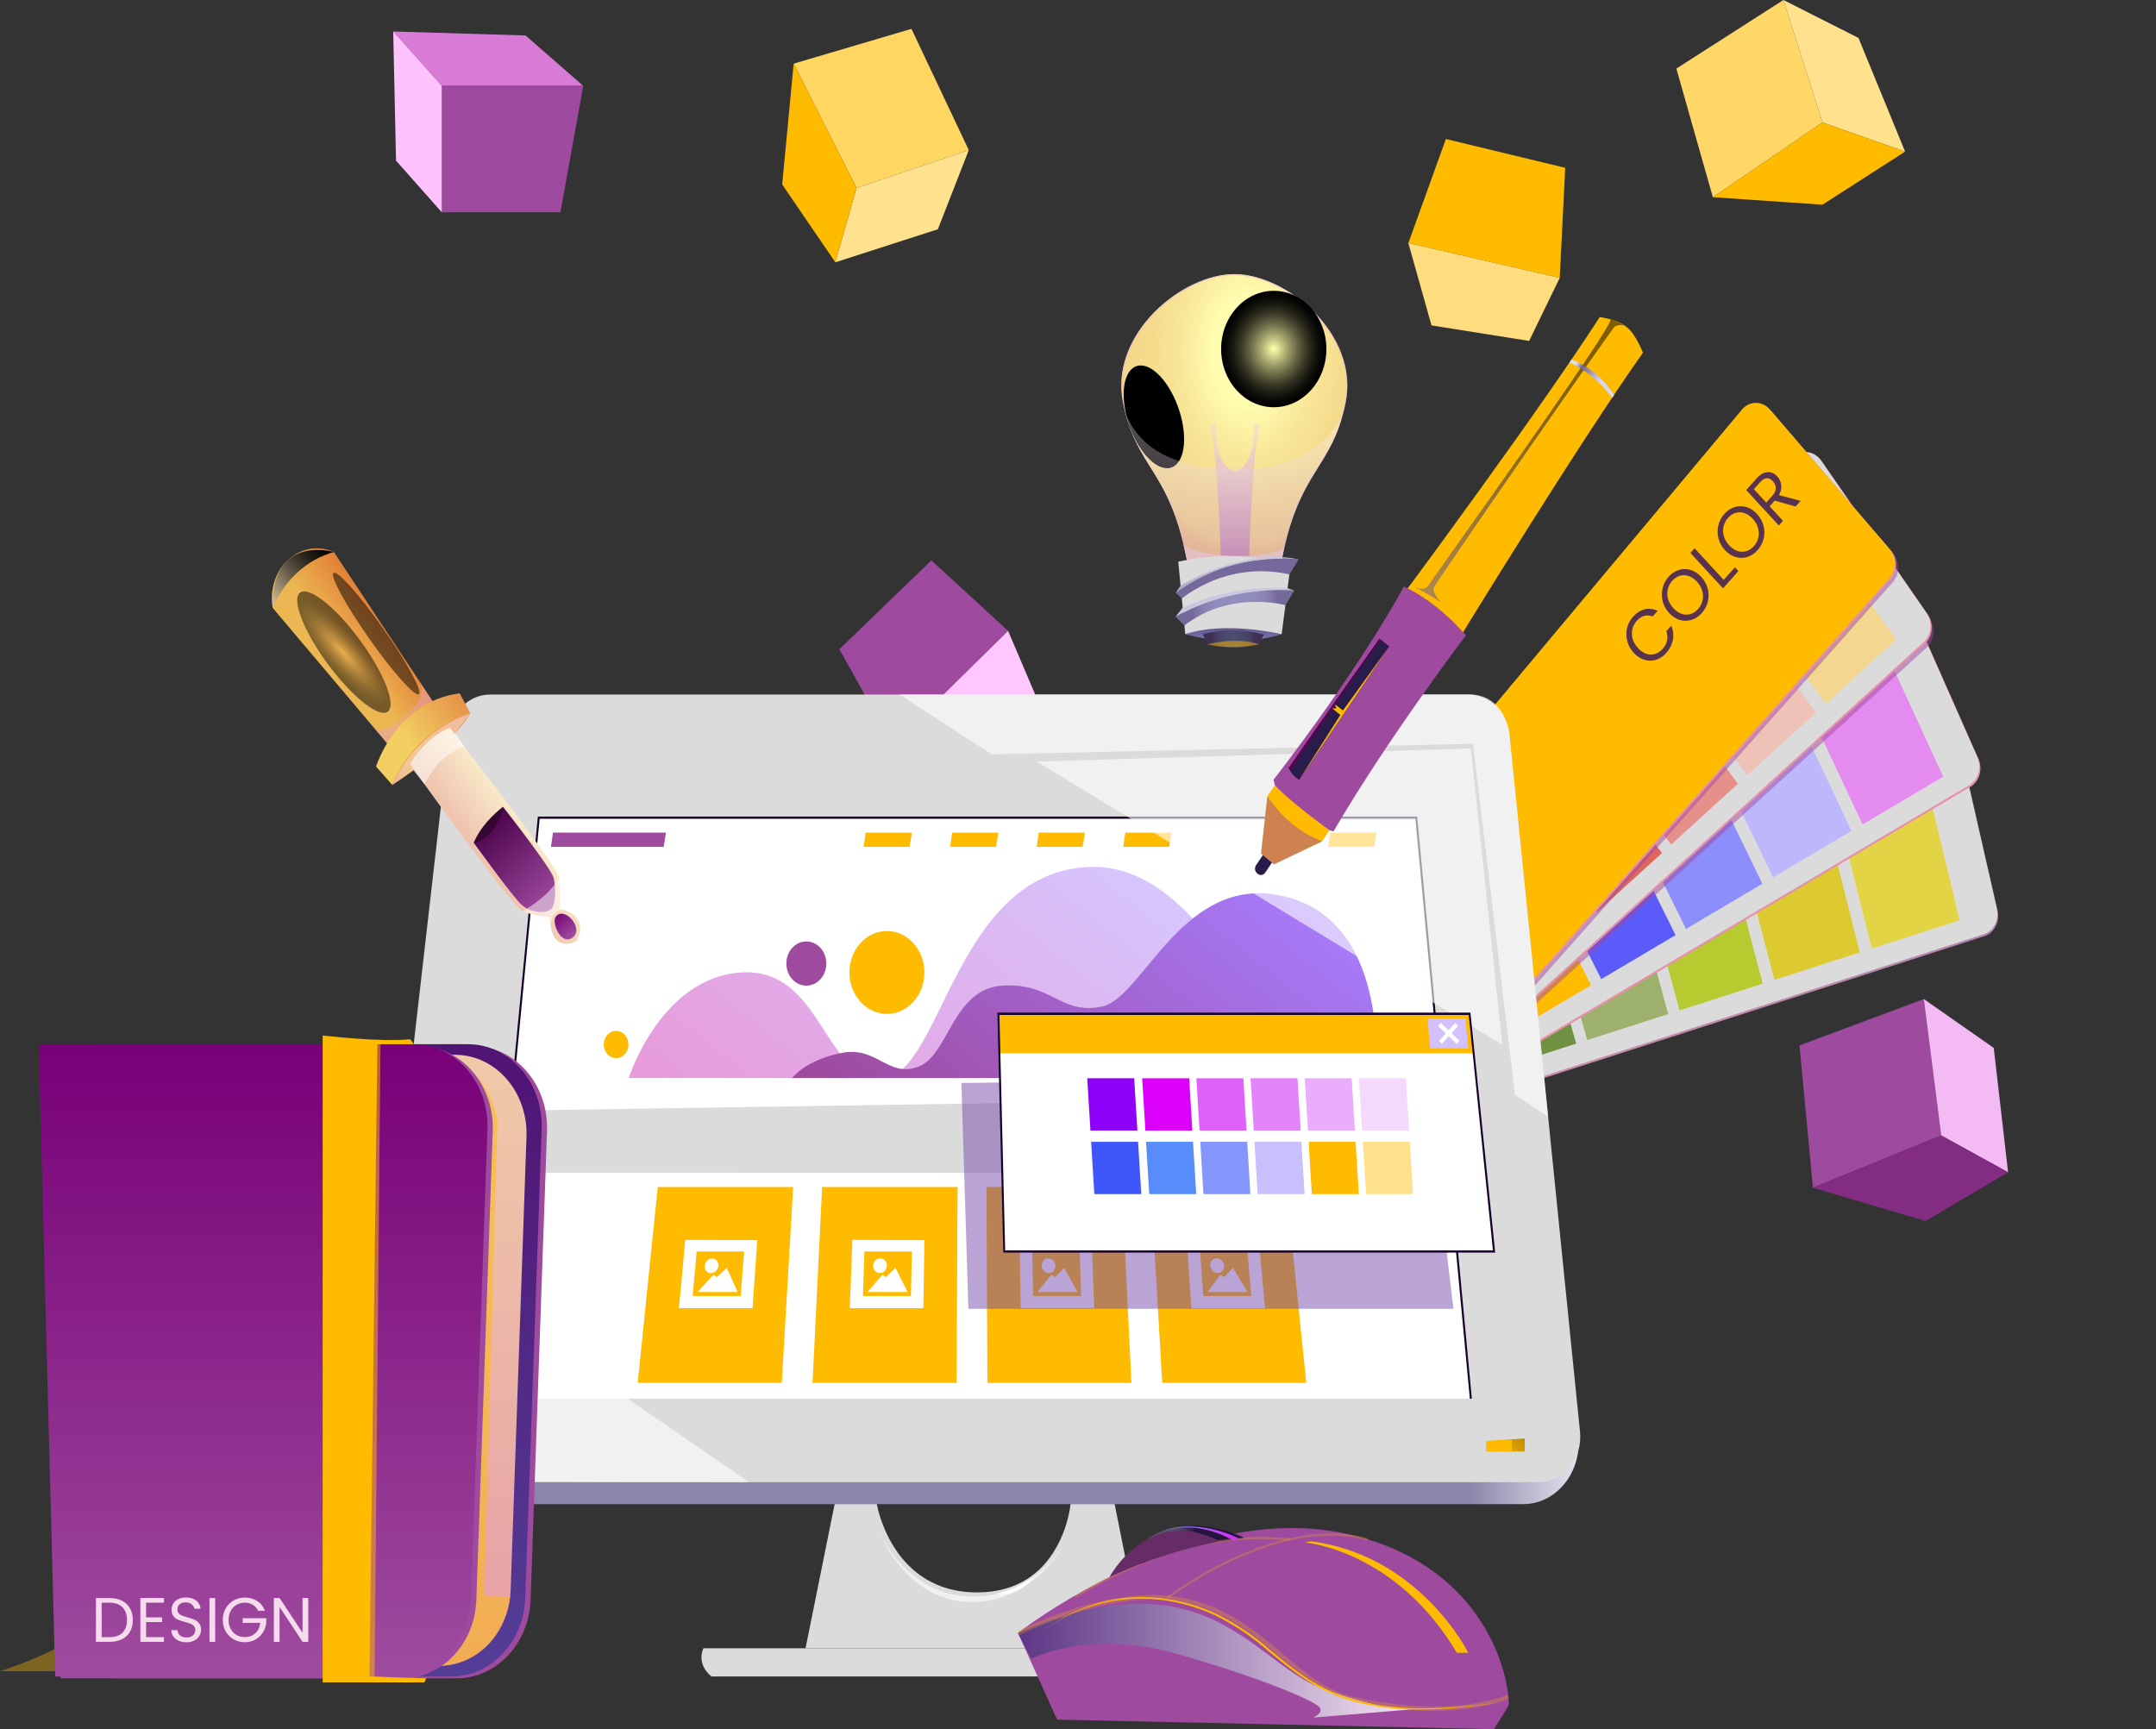 <svg width="480" height="385" viewBox="0 0 480 385" fill="none" xmlns="http://www.w3.org/2000/svg">
<rect x="0" y="0" width="480" height="385" fill="#333333" stroke="none"/>
<path d="M299.564 89.618C299.326 90.787 299.062 91.868 298.771 92.872C295.353 104.838 288.656 105.959 285.114 125.886H264.462C260.858 105.53 253.942 104.799 250.593 92.093C250.391 91.313 250.197 90.485 250.021 89.608C246.955 74.426 263.114 61.027 274.788 61.027C286.462 61.027 302.621 74.436 299.564 89.618Z" fill="url(#paint0_radial_8_1345)"/>
<g style="mix-blend-mode:multiply" opacity="0.8">
<path style="mix-blend-mode:multiply" opacity="0.8" d="M274.788 61.3C281.837 61.3 290.26 66.172 295.273 73.052C297.916 76.696 300.771 82.533 299.344 89.617C297.978 96.39 295.696 100.044 293.282 103.913C290.366 108.59 287.062 113.891 284.938 125.701H264.673C262.55 113.891 259.246 108.59 256.321 103.913C253.906 100.015 251.624 96.39 250.259 89.617C248.84 82.572 251.695 76.735 254.338 73.052C259.351 66.133 267.766 61.3 274.814 61.3H274.788ZM274.788 61.056C263.114 61.056 246.955 74.455 250.021 89.637C253.087 104.819 260.594 104.312 264.462 125.906H285.158C288.991 104.312 296.542 104.809 299.608 89.637C302.674 74.465 286.515 61.056 274.832 61.056H274.788Z" fill="url(#paint1_radial_8_1345)"/>
</g>
<path style="mix-blend-mode:multiply" opacity="0.8" fill-rule="evenodd" clip-rule="evenodd" d="M279.211 94.149C279.211 94.149 279.943 103.347 274.938 105.053C269.934 103.347 270.674 94.149 270.674 94.149L269.563 94.889C271.326 104.448 271.775 124.006 271.775 124.006H278.11C278.11 124.006 278.559 104.448 280.322 94.889L279.211 94.149Z" fill="url(#paint2_linear_8_1345)"/>
<path style="mix-blend-mode:multiply" opacity="0.8" fill-rule="evenodd" clip-rule="evenodd" d="M263.457 121.043C264.338 123.821 281.511 125.078 285.916 121.93L285.396 124.396L264.25 124.679L263.457 121.043Z" fill="url(#paint3_linear_8_1345)"/>
<path style="mix-blend-mode:screen" d="M283.581 90.67C290.053 90.67 295.3 84.867 295.3 77.71C295.3 70.552 290.053 64.75 283.581 64.75C277.11 64.75 271.863 70.552 271.863 77.71C271.863 84.867 277.11 90.67 283.581 90.67Z" fill="url(#paint4_radial_8_1345)"/>
<path style="mix-blend-mode:screen" d="M261.027 103.993C263.96 102.668 264.486 96.586 262.203 90.408C259.921 84.231 255.693 80.298 252.761 81.623C249.828 82.949 249.302 89.031 251.584 95.208C253.867 101.386 258.095 105.319 261.027 103.993Z" fill="url(#paint5_radial_8_1345)"/>
<path style="mix-blend-mode:multiply" opacity="0.3" d="M298.771 92.882C295.353 104.848 288.656 105.969 285.115 125.896H264.462C260.858 105.54 253.942 104.809 250.594 92.102C254.523 101.35 263.704 104.906 278.674 104.293C293.643 103.679 298.771 92.882 298.771 92.882Z" fill="url(#paint6_linear_8_1345)"/>
<path fill-rule="evenodd" clip-rule="evenodd" d="M262.321 125.058L263.88 141.204C263.88 141.204 271.132 139.139 285.344 141.204L287.317 125.896C287.317 125.896 276.947 121.871 262.321 125.058Z" fill="#DBDBDB"/>
<path fill-rule="evenodd" clip-rule="evenodd" d="M263.88 141.205C263.88 141.205 274.664 144.528 285.343 141.205C285.343 141.205 272.823 138.183 263.88 141.205Z" fill="url(#paint7_linear_8_1345)"/>
<path fill-rule="evenodd" clip-rule="evenodd" d="M267.766 141.205L268.806 143.495C272.601 144.364 276.517 144.364 280.312 143.495L281.352 141.283C276.894 140.053 272.235 140.027 267.766 141.205Z" fill="url(#paint8_radial_8_1345)"/>
<g style="mix-blend-mode:multiply" opacity="0.5">
<path fill-rule="evenodd" clip-rule="evenodd" d="M268.805 143.456C268.805 143.456 275.316 141.701 280.312 143.456C276.514 144.292 272.603 144.292 268.805 143.456Z" fill="#FEBB00"/>
</g>
<path fill-rule="evenodd" clip-rule="evenodd" d="M263.695 139.256L261.739 137.307C261.739 137.307 273.625 129.969 288.172 131.46L286.198 134.754C286.198 134.754 274.013 131.294 263.695 139.256Z" fill="url(#paint9_radial_8_1345)"/>
<path fill-rule="evenodd" clip-rule="evenodd" d="M263.131 133.224L261.757 131.996C261.757 131.996 271.722 123.109 289.132 124.551L287.07 127.894C282.961 126.955 278.723 126.943 274.609 127.859C270.496 128.775 266.592 130.6 263.131 133.224Z" fill="url(#paint10_radial_8_1345)"/>
<path fill-rule="evenodd" clip-rule="evenodd" d="M261.739 131.996L262.84 130.398C262.84 130.398 276.532 121.803 289.114 124.551C279.488 123.497 269.826 126.125 261.739 131.996Z" fill="url(#paint11_linear_8_1345)"/>
<path fill-rule="evenodd" clip-rule="evenodd" d="M261.739 137.307L263.307 135.29C270.707 131.963 278.681 130.489 286.656 130.973L288.145 131.499C288.145 131.499 274.585 129.989 261.739 137.307Z" fill="url(#paint12_linear_8_1345)"/>
<g style="mix-blend-mode:soft-light" opacity="0.6">
<g style="mix-blend-mode:soft-light" opacity="0.6">
<path fill-rule="evenodd" clip-rule="evenodd" d="M24.609 330.753C24.609 330.753 47.411 356.614 0 372.079H11.965C11.965 372.079 46.9 368.62 53.279 331.308L24.609 330.753Z" fill="#FEBB00"/>
</g>
<g style="mix-blend-mode:soft-light" opacity="0.6">
<path fill-rule="evenodd" clip-rule="evenodd" d="M36.185 372.079C36.185 372.079 69.887 361.721 75.006 331.308H78.988C78.988 331.308 70.741 361.516 38.855 372.079H36.185Z" fill="#FEBB00"/>
</g>
</g>
<path fill-rule="evenodd" clip-rule="evenodd" d="M207.36 124.766L224.436 140.464L198.726 165.78L186.875 144.557L207.36 124.766Z" fill="#9E4A9E"/>
<path fill-rule="evenodd" clip-rule="evenodd" d="M198.726 165.78L215.114 172.114L230.568 154.856L224.436 140.464L198.726 165.78Z" fill="#FFC7FF"/>
<path fill-rule="evenodd" clip-rule="evenodd" d="M429.838 158.014L291.511 206.541C290.97 206.734 290.47 207.045 290.04 207.455C289.61 207.866 289.258 208.367 289.006 208.931C288.754 209.494 288.606 210.107 288.572 210.734C288.538 211.361 288.617 211.99 288.806 212.582L300.462 249.367C300.828 250.497 301.57 251.428 302.536 251.972C303.503 252.515 304.62 252.63 305.661 252.291L441.803 208.441C442.859 208.1 443.754 207.319 444.301 206.264C444.848 205.208 445.005 203.959 444.737 202.779L435.275 161.258C435.124 160.641 434.861 160.064 434.502 159.563C434.143 159.062 433.696 158.647 433.187 158.343C432.679 158.04 432.119 157.854 431.544 157.797C430.968 157.74 430.388 157.814 429.838 158.014ZM296.612 215.671C296.123 215.826 295.604 215.817 295.12 215.646C294.635 215.475 294.208 215.149 293.891 214.709C293.574 214.269 293.382 213.735 293.34 213.175C293.297 212.614 293.405 212.052 293.651 211.56C293.897 211.068 294.27 210.667 294.721 210.409C295.173 210.15 295.684 210.046 296.189 210.108C296.694 210.171 297.172 210.397 297.561 210.76C297.949 211.122 298.233 211.604 298.374 212.144C298.47 212.503 298.5 212.88 298.463 213.253C298.426 213.625 298.322 213.986 298.158 214.314C297.994 214.642 297.773 214.931 297.508 215.164C297.243 215.397 296.938 215.569 296.612 215.671Z" fill="url(#paint13_linear_8_1345)"/>
<path fill-rule="evenodd" clip-rule="evenodd" d="M429.653 157.585L291.325 206.112C290.784 206.304 290.283 206.614 289.852 207.025C289.422 207.435 289.07 207.936 288.817 208.5C288.565 209.063 288.418 209.677 288.384 210.305C288.35 210.932 288.431 211.561 288.621 212.153L300.295 248.948C300.66 250.078 301.402 251.009 302.368 251.553C303.335 252.096 304.453 252.211 305.493 251.872L441.636 208.022C442.692 207.681 443.587 206.9 444.134 205.845C444.681 204.789 444.837 203.54 444.57 202.36L435.116 160.917C434.974 160.289 434.717 159.699 434.36 159.186C434.003 158.673 433.554 158.246 433.042 157.933C432.529 157.62 431.963 157.428 431.38 157.368C430.797 157.308 430.209 157.382 429.653 157.585ZM296.418 215.262C295.929 215.417 295.41 215.408 294.925 215.237C294.441 215.066 294.014 214.739 293.697 214.299C293.38 213.86 293.188 213.326 293.145 212.765C293.103 212.205 293.211 211.643 293.457 211.151C293.703 210.658 294.075 210.258 294.527 209.999C294.979 209.741 295.49 209.637 295.995 209.699C296.5 209.761 296.978 209.988 297.366 210.35C297.755 210.713 298.039 211.194 298.18 211.734C298.276 212.094 298.306 212.471 298.269 212.843C298.232 213.216 298.128 213.577 297.964 213.905C297.8 214.233 297.579 214.522 297.314 214.755C297.049 214.987 296.744 215.16 296.418 215.262Z" fill="#DBDBDB"/>
<path fill-rule="evenodd" clip-rule="evenodd" d="M330.957 238.785L313.873 244.281L302.877 207.632L320.111 201.61L330.957 238.785Z" fill="#698620"/>
<path fill-rule="evenodd" clip-rule="evenodd" d="M350.913 232.363L333.37 238.005L322.542 200.762L340.243 194.584L350.913 232.363Z" fill="#709142"/>
<path fill-rule="evenodd" clip-rule="evenodd" d="M371.398 225.776L353.38 231.574L342.736 193.717L360.922 187.373L371.398 225.776Z" fill="#9DB06C"/>
<path fill-rule="evenodd" clip-rule="evenodd" d="M392.438 219.004L373.926 224.958L363.476 186.477L382.173 179.948L392.438 219.004Z" fill="#B7CA30"/>
<path fill-rule="evenodd" clip-rule="evenodd" d="M414.059 212.046L395.045 218.166L384.807 179.032L404.023 172.318L414.059 212.046Z" fill="#DCCA30"/>
<path fill-rule="evenodd" clip-rule="evenodd" d="M436.297 204.894L416.737 211.189L406.728 171.383L426.499 164.474L436.297 204.894Z" fill="#E3D445"/>
<path fill-rule="evenodd" clip-rule="evenodd" d="M417.538 128.537L291.264 207.671C290.77 207.983 290.338 208.401 289.994 208.901C289.649 209.401 289.399 209.972 289.257 210.581C289.116 211.19 289.087 211.824 289.171 212.445C289.255 213.067 289.452 213.664 289.748 214.2L308.066 247.526C308.632 248.553 309.533 249.303 310.583 249.62C311.633 249.937 312.753 249.798 313.713 249.231L438.71 175.173C439.671 174.587 440.39 173.613 440.718 172.456C441.046 171.298 440.958 170.045 440.472 168.957L423.485 130.544C423.229 129.965 422.868 129.45 422.424 129.032C421.98 128.614 421.463 128.301 420.906 128.113C420.348 127.924 419.762 127.865 419.182 127.938C418.603 128.011 418.043 128.215 417.538 128.537ZM297.951 215.437C297.503 215.699 296.995 215.808 296.491 215.752C295.987 215.695 295.51 215.476 295.118 215.12C294.726 214.765 294.439 214.29 294.29 213.754C294.142 213.219 294.14 212.646 294.284 212.11C294.429 211.573 294.713 211.095 295.102 210.736C295.491 210.377 295.967 210.153 296.471 210.092C296.974 210.032 297.483 210.136 297.932 210.394C298.382 210.651 298.753 211.05 298.999 211.54C299.166 211.871 299.27 212.235 299.308 212.612C299.345 212.988 299.314 213.369 299.216 213.732C299.118 214.095 298.956 214.433 298.739 214.726C298.522 215.019 298.254 215.261 297.951 215.437Z" fill="url(#paint14_linear_8_1345)"/>
<path fill-rule="evenodd" clip-rule="evenodd" d="M417.318 128.157L291.026 207.291C290.534 207.605 290.104 208.024 289.761 208.524C289.418 209.024 289.168 209.595 289.027 210.203C288.886 210.811 288.856 211.444 288.939 212.065C289.022 212.686 289.216 213.283 289.511 213.82L307.819 247.146C308.384 248.173 309.283 248.922 310.332 249.239C311.38 249.556 312.499 249.417 313.458 248.851L438.455 174.793C439.419 174.21 440.141 173.237 440.469 172.078C440.798 170.919 440.708 169.664 440.217 168.576L423.195 130.115C422.934 129.551 422.573 129.05 422.133 128.644C421.693 128.238 421.183 127.934 420.634 127.751C420.085 127.569 419.508 127.51 418.939 127.58C418.369 127.649 417.818 127.846 417.318 128.157ZM297.713 215.057C297.265 215.317 296.757 215.425 296.253 215.367C295.75 215.309 295.273 215.088 294.882 214.732C294.491 214.375 294.205 213.899 294.058 213.364C293.911 212.828 293.91 212.256 294.055 211.719C294.201 211.183 294.486 210.706 294.876 210.348C295.265 209.99 295.741 209.768 296.245 209.708C296.748 209.648 297.256 209.754 297.706 210.012C298.155 210.27 298.525 210.67 298.771 211.16C298.937 211.491 299.041 211.856 299.077 212.233C299.114 212.61 299.082 212.991 298.984 213.355C298.885 213.718 298.722 214.055 298.504 214.348C298.286 214.64 298.017 214.881 297.713 215.057Z" fill="#DBDBDB"/>
<path fill-rule="evenodd" clip-rule="evenodd" d="M335.908 230.19L320.225 239.477L302.612 206.131L318.339 196.299L335.908 230.19Z" fill="#355D84"/>
<path fill-rule="evenodd" clip-rule="evenodd" d="M354.225 219.345L338.128 228.875L320.568 194.916L336.727 184.82L354.225 219.345Z" fill="#FEBB00"/>
<path fill-rule="evenodd" clip-rule="evenodd" d="M373.037 208.207L356.499 218L339.001 183.398L355.6 173.03L373.037 208.207Z" fill="#5B5BFA"/>
<path fill-rule="evenodd" clip-rule="evenodd" d="M392.358 196.767L375.362 206.823L357.943 171.568L375.001 160.908L392.358 196.767Z" fill="#8C8FFB"/>
<path fill-rule="evenodd" clip-rule="evenodd" d="M412.209 185.015L394.746 195.354L377.406 159.407L394.957 148.444L412.209 185.015Z" fill="#BDB8FC"/>
<path fill-rule="evenodd" clip-rule="evenodd" d="M432.623 172.923L414.675 183.554L397.424 146.895L415.477 135.621L432.623 172.923Z" fill="#E48BEF"/>
<g style="mix-blend-mode:multiply" opacity="0.5">
<path fill-rule="evenodd" clip-rule="evenodd" d="M399.908 103.006L290.145 208.041C289.718 208.456 289.371 208.961 289.123 209.526C288.875 210.091 288.732 210.705 288.701 211.332C288.671 211.959 288.754 212.587 288.946 213.178C289.138 213.769 289.435 214.312 289.819 214.775L313.687 243.521C314.425 244.407 315.442 244.946 316.529 245.028C317.615 245.109 318.689 244.727 319.528 243.959L428.94 144.186C429.789 143.411 430.333 142.301 430.458 141.091C430.583 139.88 430.279 138.664 429.609 137.696L406.085 103.688C405.73 103.179 405.285 102.755 404.777 102.443C404.269 102.131 403.708 101.937 403.13 101.873C402.551 101.809 401.967 101.877 401.413 102.071C400.859 102.266 400.347 102.585 399.908 103.006ZM298.083 214.21C297.69 214.567 297.21 214.788 296.704 214.844C296.198 214.899 295.688 214.788 295.239 214.523C294.79 214.258 294.422 213.852 294.181 213.356C293.941 212.86 293.839 212.297 293.888 211.737C293.937 211.176 294.136 210.645 294.458 210.21C294.781 209.774 295.212 209.454 295.699 209.29C296.186 209.126 296.706 209.126 297.193 209.288C297.68 209.451 298.112 209.77 298.436 210.205C298.869 210.787 299.075 211.537 299.009 212.288C298.943 213.039 298.61 213.73 298.083 214.21Z" fill="#9E4A9E"/>
</g>
<path fill-rule="evenodd" clip-rule="evenodd" d="M399.494 102.129L289.74 207.164C289.313 207.579 288.965 208.084 288.718 208.649C288.47 209.214 288.326 209.828 288.296 210.455C288.266 211.082 288.349 211.71 288.541 212.301C288.733 212.892 289.029 213.435 289.413 213.898L313.282 242.595C314.019 243.478 315.035 244.016 316.119 244.097C317.204 244.179 318.275 243.798 319.114 243.034L428.525 143.309C429.377 142.535 429.922 141.425 430.047 140.214C430.172 139.003 429.867 137.786 429.195 136.819L405.671 102.811C405.317 102.301 404.872 101.876 404.364 101.563C403.855 101.25 403.295 101.055 402.716 100.991C402.137 100.928 401.553 100.996 400.998 101.191C400.444 101.387 399.932 101.706 399.494 102.129ZM297.678 213.313C297.286 213.672 296.806 213.894 296.3 213.951C295.794 214.008 295.284 213.898 294.834 213.635C294.384 213.371 294.015 212.966 293.774 212.471C293.532 211.976 293.429 211.412 293.477 210.852C293.525 210.291 293.722 209.759 294.044 209.323C294.365 208.887 294.796 208.566 295.283 208.401C295.769 208.235 296.289 208.233 296.777 208.395C297.264 208.556 297.697 208.874 298.022 209.308C298.454 209.891 298.66 210.639 298.596 211.389C298.531 212.139 298.202 212.831 297.678 213.313Z" fill="url(#paint15_linear_8_1345)"/>
<path fill-rule="evenodd" clip-rule="evenodd" d="M399.195 101.808L289.44 206.833C289.014 207.248 288.666 207.752 288.418 208.317C288.171 208.883 288.027 209.497 287.997 210.124C287.966 210.751 288.05 211.379 288.242 211.97C288.434 212.561 288.73 213.104 289.114 213.566L312.983 242.264C313.718 243.15 314.733 243.691 315.818 243.775C316.903 243.858 317.976 243.478 318.815 242.712L428.226 142.988C429.077 142.213 429.623 141.104 429.749 139.894C429.876 138.684 429.573 137.466 428.905 136.498L405.371 102.49C405.018 101.978 404.574 101.552 404.066 101.238C403.558 100.924 402.996 100.729 402.417 100.665C401.838 100.601 401.253 100.67 400.699 100.866C400.145 101.063 399.633 101.383 399.195 101.808ZM297.379 213.001C296.987 213.36 296.507 213.582 296.001 213.639C295.495 213.697 294.984 213.587 294.535 213.323C294.085 213.06 293.716 212.654 293.475 212.159C293.233 211.664 293.13 211.1 293.178 210.54C293.226 209.98 293.423 209.448 293.745 209.011C294.066 208.575 294.497 208.254 294.984 208.089C295.47 207.923 295.99 207.922 296.478 208.083C296.965 208.245 297.398 208.562 297.723 208.996C298.157 209.578 298.365 210.326 298.3 211.077C298.236 211.829 297.904 212.52 297.379 213.001Z" fill="#DBDBDB"/>
<path fill-rule="evenodd" clip-rule="evenodd" d="M337.512 219.54L323.784 232.052L300.585 203.189L314.269 190.131L337.512 219.54Z" fill="#74005A"/>
<path fill-rule="evenodd" clip-rule="evenodd" d="M353.556 204.923L339.459 217.766L316.207 188.28L330.251 174.871L353.556 204.923Z" fill="#B8005A"/>
<path fill-rule="evenodd" clip-rule="evenodd" d="M370.014 189.917L355.538 203.111L332.233 172.991L346.665 159.212L370.014 189.917Z" fill="#DF665C"/>
<path fill-rule="evenodd" clip-rule="evenodd" d="M386.922 174.501L372.049 188.056L348.701 157.273L363.538 143.114L386.922 174.501Z" fill="#E5908B"/>
<path fill-rule="evenodd" clip-rule="evenodd" d="M404.306 158.657L389.019 172.591L365.635 141.117L380.887 126.559L404.306 158.657Z" fill="#EFC2B8"/>
<path fill-rule="evenodd" clip-rule="evenodd" d="M422.174 142.374L406.455 156.698L383.036 124.502L398.728 109.525L422.174 142.374Z" fill="#F3D68F"/>
<g style="mix-blend-mode:multiply" opacity="0.5">
<path fill-rule="evenodd" clip-rule="evenodd" d="M388.604 92.063L290.004 209.883C289.619 210.345 289.322 210.887 289.129 211.478C288.936 212.069 288.852 212.696 288.882 213.323C288.912 213.951 289.054 214.565 289.301 215.131C289.548 215.696 289.895 216.201 290.321 216.616L316.269 241.806C317.086 242.598 318.147 243.014 319.233 242.969C320.319 242.923 321.349 242.42 322.11 241.562L421.406 129.628C422.176 128.757 422.61 127.591 422.618 126.373C422.627 125.156 422.208 123.983 421.451 123.099L394.816 92.024C394.415 91.557 393.932 91.185 393.397 90.933C392.861 90.68 392.285 90.551 391.702 90.555C391.12 90.558 390.545 90.694 390.012 90.954C389.479 91.213 389 91.591 388.604 92.063ZM298.48 215.087C298.121 215.482 297.664 215.752 297.167 215.861C296.67 215.97 296.155 215.913 295.686 215.698C295.218 215.484 294.818 215.12 294.537 214.654C294.255 214.188 294.105 213.64 294.105 213.079C294.105 212.519 294.255 211.971 294.537 211.504C294.818 211.038 295.218 210.675 295.686 210.46C296.155 210.245 296.67 210.189 297.167 210.298C297.664 210.406 298.121 210.676 298.48 211.072C298.72 211.335 298.91 211.647 299.04 211.992C299.17 212.336 299.236 212.706 299.236 213.079C299.236 213.452 299.17 213.822 299.04 214.167C298.91 214.511 298.72 214.824 298.48 215.087Z" fill="#9E4A9E"/>
</g>
<path fill-rule="evenodd" clip-rule="evenodd" d="M388.102 91.508L289.493 209.337C289.108 209.799 288.81 210.342 288.618 210.933C288.425 211.525 288.341 212.153 288.372 212.78C288.402 213.408 288.546 214.022 288.795 214.587C289.043 215.153 289.392 215.657 289.819 216.071L315.758 241.25C316.577 242.042 317.638 242.459 318.725 242.415C319.812 242.372 320.843 241.872 321.608 241.016L420.896 129.082C421.667 128.211 422.103 127.044 422.113 125.825C422.123 124.606 421.706 123.43 420.949 122.544L394.305 91.508C393.908 91.038 393.428 90.664 392.894 90.408C392.361 90.152 391.785 90.02 391.204 90.02C390.622 90.02 390.047 90.152 389.513 90.408C388.98 90.664 388.5 91.038 388.102 91.508ZM297.978 214.541C297.618 214.939 297.16 215.21 296.661 215.319C296.162 215.429 295.644 215.373 295.174 215.157C294.704 214.942 294.302 214.577 294.02 214.109C293.737 213.642 293.586 213.091 293.586 212.529C293.586 211.966 293.737 211.416 294.02 210.948C294.302 210.48 294.704 210.115 295.174 209.9C295.644 209.685 296.162 209.628 296.661 209.738C297.16 209.848 297.618 210.119 297.978 210.516C298.217 210.781 298.406 211.094 298.536 211.44C298.665 211.785 298.732 212.155 298.732 212.529C298.732 212.902 298.665 213.272 298.536 213.618C298.406 213.963 298.217 214.277 297.978 214.541Z" fill="url(#paint16_linear_8_1345)"/>
<path fill-rule="evenodd" clip-rule="evenodd" d="M387.811 91.196L289.202 209.026C288.817 209.488 288.519 210.03 288.327 210.621C288.134 211.213 288.05 211.841 288.081 212.468C288.111 213.096 288.255 213.71 288.504 214.276C288.752 214.841 289.101 215.345 289.528 215.759L315.467 240.939C316.286 241.731 317.348 242.148 318.436 242.102C319.523 242.057 320.554 241.554 321.317 240.695L420.605 128.761C421.375 127.891 421.811 126.726 421.821 125.508C421.831 124.291 421.414 123.117 420.658 122.232L394.014 91.157C393.614 90.691 393.131 90.321 392.597 90.069C392.062 89.817 391.486 89.689 390.905 89.693C390.324 89.696 389.75 89.832 389.218 90.09C388.686 90.349 388.207 90.725 387.811 91.196ZM297.687 214.229C297.327 214.627 296.869 214.898 296.37 215.008C295.871 215.117 295.353 215.061 294.883 214.846C294.413 214.63 294.011 214.265 293.729 213.798C293.446 213.33 293.295 212.78 293.295 212.217C293.295 211.654 293.446 211.104 293.729 210.636C294.011 210.168 294.413 209.804 294.883 209.588C295.353 209.373 295.871 209.316 296.37 209.426C296.869 209.536 297.327 209.807 297.687 210.205C298.167 210.74 298.437 211.463 298.437 212.217C298.437 212.971 298.167 213.694 297.687 214.229Z" fill="#FEBB00"/>
<path fill-rule="evenodd" clip-rule="evenodd" d="M292.682 208.801C292.081 209.494 291.677 210.367 291.523 211.312C291.368 212.257 291.47 213.231 291.814 214.112C292.159 214.993 292.731 215.742 293.459 216.265C294.188 216.788 295.039 217.061 295.907 217.05C296.775 217.039 297.621 216.745 298.339 216.204C299.056 215.664 299.613 214.901 299.94 214.011C300.266 213.122 300.348 212.145 300.174 211.204C300.001 210.264 299.58 209.4 298.964 208.723C298.55 208.267 298.057 207.907 297.515 207.664C296.973 207.421 296.393 207.299 295.808 207.306C295.224 207.314 294.646 207.45 294.109 207.706C293.573 207.963 293.088 208.335 292.682 208.801ZM297.493 213.995C297.175 214.343 296.772 214.58 296.333 214.675C295.895 214.77 295.44 214.719 295.028 214.528C294.615 214.338 294.262 214.017 294.014 213.606C293.767 213.195 293.634 212.711 293.634 212.217C293.634 211.722 293.767 211.239 294.014 210.828C294.262 210.416 294.615 210.095 295.028 209.905C295.44 209.715 295.895 209.664 296.333 209.759C296.772 209.854 297.175 210.09 297.493 210.438C297.705 210.671 297.874 210.948 297.989 211.254C298.104 211.559 298.163 211.886 298.163 212.217C298.163 212.548 298.104 212.875 297.989 213.18C297.874 213.485 297.705 213.762 297.493 213.995Z" fill="url(#paint17_linear_8_1345)"/>
<path fill-rule="evenodd" clip-rule="evenodd" d="M294.013 210.244C293.655 210.642 293.411 211.149 293.313 211.701C293.214 212.252 293.266 212.824 293.461 213.343C293.656 213.862 293.986 214.305 294.409 214.617C294.832 214.929 295.329 215.096 295.837 215.096C296.345 215.096 296.842 214.929 297.265 214.617C297.688 214.305 298.017 213.862 298.213 213.343C298.408 212.824 298.459 212.252 298.361 211.701C298.263 211.149 298.019 210.642 297.661 210.244C297.177 209.709 296.521 209.409 295.837 209.409C295.153 209.409 294.497 209.709 294.013 210.244ZM297.493 213.995C297.176 214.343 296.772 214.58 296.334 214.675C295.895 214.77 295.441 214.719 295.028 214.528C294.615 214.338 294.263 214.017 294.015 213.606C293.767 213.195 293.635 212.711 293.635 212.217C293.635 211.722 293.767 211.239 294.015 210.828C294.263 210.416 294.615 210.095 295.028 209.905C295.441 209.715 295.895 209.664 296.334 209.759C296.772 209.854 297.176 210.09 297.493 210.439C297.706 210.671 297.874 210.948 297.989 211.254C298.104 211.559 298.163 211.886 298.163 212.217C298.163 212.548 298.104 212.875 297.989 213.18C297.874 213.485 297.706 213.762 297.493 213.995Z" fill="url(#paint18_linear_8_1345)"/>
<path d="M363.728 145.365C363.02 144.596 362.541 143.731 362.291 142.768C362.035 141.797 362.015 140.836 362.233 139.884C362.457 138.924 362.899 138.072 363.559 137.329C364.334 136.455 365.202 135.899 366.161 135.662C367.121 135.425 368.085 135.537 369.051 135.999L367.939 137.253C367.305 137 366.682 136.957 366.072 137.122C365.469 137.28 364.909 137.65 364.392 138.233C363.896 138.792 363.569 139.423 363.41 140.123C363.252 140.824 363.28 141.538 363.493 142.266C363.699 142.986 364.094 143.663 364.677 144.295C365.253 144.921 365.872 145.344 366.534 145.566C367.189 145.78 367.832 145.793 368.462 145.605C369.093 145.416 369.656 145.042 370.153 144.483C370.669 143.9 370.997 143.277 371.135 142.615C371.273 141.937 371.221 141.25 370.981 140.553L372.093 139.299C372.522 140.352 372.639 141.411 372.443 142.477C372.24 143.535 371.751 144.501 370.976 145.375C370.316 146.119 369.558 146.628 368.702 146.902C367.845 147.161 366.979 147.162 366.104 146.904C365.229 146.646 364.437 146.133 363.728 145.365ZM378.885 136.481C378.225 137.225 377.467 137.734 376.611 138.008C375.747 138.275 374.875 138.283 373.993 138.033C373.11 137.768 372.315 137.251 371.607 136.483C370.898 135.714 370.419 134.848 370.17 133.885C369.92 132.907 369.911 131.942 370.142 130.99C370.366 130.03 370.808 129.178 371.468 128.435C372.134 127.683 372.899 127.175 373.763 126.908C374.619 126.634 375.485 126.625 376.36 126.883C377.236 127.141 378.031 127.658 378.746 128.434C379.461 129.21 379.944 130.079 380.194 131.042C380.443 132.005 380.456 132.966 380.231 133.926C380 134.878 379.551 135.73 378.885 136.481ZM378.062 135.589C378.558 135.029 378.886 134.399 379.044 133.698C379.209 132.99 379.185 132.272 378.972 131.544C378.765 130.809 378.374 130.128 377.798 129.503C377.214 128.87 376.592 128.45 375.93 128.244C375.268 128.022 374.622 128.006 373.991 128.194C373.361 128.382 372.794 128.76 372.291 129.328C371.788 129.895 371.457 130.529 371.299 131.23C371.141 131.93 371.165 132.648 371.371 133.384C371.577 134.104 371.972 134.78 372.555 135.413C373.132 136.039 373.751 136.462 374.413 136.684C375.081 136.898 375.731 136.911 376.361 136.722C376.999 136.526 377.566 136.148 378.062 135.589ZM383.764 129.114L386.253 126.308L387.023 127.145L383.607 130.997L376.346 123.119L377.274 122.073L383.764 129.114ZM391.305 122.479C390.645 123.222 389.887 123.731 389.031 124.006C388.168 124.272 387.295 124.281 386.413 124.031C385.53 123.765 384.735 123.248 384.027 122.48C383.319 121.711 382.839 120.846 382.59 119.883C382.34 118.905 382.331 117.94 382.562 116.987C382.787 116.027 383.229 115.176 383.888 114.432C384.554 113.681 385.319 113.172 386.183 112.905C387.039 112.631 387.905 112.623 388.78 112.88C389.656 113.138 390.451 113.655 391.166 114.431C391.881 115.207 392.364 116.077 392.614 117.039C392.863 118.002 392.876 118.964 392.652 119.924C392.42 120.876 391.971 121.728 391.305 122.479ZM390.482 121.586C390.978 121.026 391.306 120.396 391.464 119.695C391.629 118.987 391.605 118.269 391.392 117.541C391.185 116.806 390.794 116.126 390.218 115.5C389.634 114.867 389.012 114.448 388.35 114.241C387.688 114.02 387.042 114.003 386.412 114.191C385.781 114.38 385.214 114.758 384.711 115.325C384.208 115.892 383.877 116.526 383.719 117.227C383.561 117.928 383.585 118.646 383.791 119.381C383.997 120.101 384.392 120.778 384.975 121.411C385.552 122.036 386.171 122.459 386.833 122.681C387.501 122.895 388.151 122.908 388.782 122.72C389.419 122.523 389.986 122.146 390.482 121.586ZM399.77 112.774L395.108 111.462L393.986 112.727L396.955 115.948L396.027 116.994L388.766 109.117L391.061 106.529C391.598 105.924 392.144 105.516 392.699 105.305C393.26 105.087 393.793 105.048 394.296 105.187C394.799 105.327 395.255 105.619 395.665 106.064C396.165 106.606 396.463 107.246 396.559 107.982C396.663 108.711 396.494 109.461 396.055 110.233L400.882 111.521L399.77 112.774ZM393.226 111.902L394.592 110.361C395.096 109.793 395.348 109.232 395.35 108.678C395.344 108.115 395.13 107.604 394.706 107.145C394.275 106.677 393.816 106.458 393.329 106.485C392.848 106.505 392.352 106.802 391.842 107.377L390.476 108.918L393.226 111.902Z" fill="#59334D"/>
<path fill-rule="evenodd" clip-rule="evenodd" d="M400.622 232.773L403.627 264.452L432.174 252.807L428.306 222.434L400.622 232.773Z" fill="#9E4A9E"/>
<path fill-rule="evenodd" clip-rule="evenodd" d="M447.072 261.012L432.173 252.807L428.305 222.434L443.874 233.318L447.072 261.012Z" fill="#F3BAF3"/>
<path fill-rule="evenodd" clip-rule="evenodd" d="M403.626 264.452L428.693 271.858L447.072 261.012L432.173 252.807L403.626 264.452Z" fill="#822C82"/>
<path fill-rule="evenodd" clip-rule="evenodd" d="M254.603 366.983H179.342L185.598 335.976L185.827 334.865H195.201C195.402 335.9 195.667 336.919 195.994 337.915C197.8 343.46 203.201 354.549 217.519 354.549C226.796 354.549 231.968 349.901 234.832 345.116C236.683 342.032 237.887 338.53 238.356 334.865H248.153L250.797 348.098L254.603 366.983Z" fill="#DBDBDB"/>
<path fill-rule="evenodd" clip-rule="evenodd" d="M156.61 366.992C156.61 366.992 154.848 370.296 158.372 373.258H273.22C273.22 373.258 277.378 370.656 276.506 366.992H156.61Z" fill="#DBDBDB"/>
<path fill-rule="evenodd" clip-rule="evenodd" d="M82.688 319.527L99.666 171.412C100.051 168.133 101.499 165.119 103.742 162.932C105.986 160.746 108.87 159.534 111.861 159.524H324.198C327.218 159.535 330.129 160.772 332.38 162.999C334.631 165.226 336.064 168.289 336.41 171.607L351.388 319.79C351.573 321.69 351.395 323.612 350.866 325.431C350.337 327.25 349.468 328.925 348.316 330.349C347.164 331.773 345.754 332.914 344.178 333.697C342.602 334.479 340.895 334.887 339.167 334.894H94.847C93.099 334.892 91.372 334.476 89.781 333.677C88.191 332.877 86.772 331.711 85.621 330.256C84.47 328.801 83.613 327.092 83.108 325.242C82.602 323.392 82.459 321.443 82.688 319.527Z" fill="url(#paint19_linear_8_1345)"/>
<path fill-rule="evenodd" clip-rule="evenodd" d="M82.23 318.641L100.019 163.412C100.306 160.985 101.381 158.757 103.045 157.143C104.708 155.529 106.846 154.64 109.059 154.642H327.009C329.248 154.641 331.409 155.553 333.078 157.203C334.747 158.853 335.808 161.126 336.057 163.587L351.767 318.816C351.908 320.225 351.779 321.651 351.388 323.001C350.998 324.351 350.354 325.595 349.499 326.652C348.645 327.708 347.598 328.553 346.428 329.132C345.258 329.711 343.991 330.011 342.709 330.012H91.27C89.974 330.013 88.693 329.708 87.513 329.118C86.332 328.528 85.278 327.666 84.423 326.589C83.567 325.513 82.929 324.247 82.551 322.877C82.173 321.506 82.064 320.062 82.23 318.641Z" fill="#DBDBDB"/>
<g style="mix-blend-mode:soft-light" opacity="0.6">
<path fill-rule="evenodd" clip-rule="evenodd" d="M200.25 154.613L344.666 248.607L336.058 163.558C336.058 163.558 335.379 154.613 327.009 154.613H200.25Z" fill="white"/>
</g>
<g style="mix-blend-mode:soft-light" opacity="0.6">
<path fill-rule="evenodd" clip-rule="evenodd" d="M87.2 275.307L166.751 329.983L89.781 329.827C89.781 329.827 82.362 327.323 82.689 319.527C83.014 311.732 82.23 318.553 82.23 318.553L87.2 275.307Z" fill="white"/>
</g>
<path fill-rule="evenodd" clip-rule="evenodd" d="M104.293 170.496L327.943 165.604L345.362 311.43H88.495L104.293 170.496Z" fill="#DBDBDB"/>
<path fill-rule="evenodd" clip-rule="evenodd" d="M107.491 311.43L119.94 182.053H315.308L327.458 311.43H107.491Z" fill="white"/>
<path fill-rule="evenodd" clip-rule="evenodd" d="M330.894 320.843V323.172H339.467V320.278L330.894 320.843Z" fill="url(#paint20_linear_8_1345)"/>
<path fill-rule="evenodd" clip-rule="evenodd" d="M330.894 320.843L336.568 320.531V323.172H330.894V320.843Z" fill="#FEBB00"/>
<path fill-rule="evenodd" clip-rule="evenodd" d="M306.224 240.023C279.951 240.023 270.568 190.852 241.404 193.084C212.241 195.315 209.465 240.023 196.329 240.023C183.192 240.023 182.954 215.359 164.998 216.519C147.042 217.679 139.984 240.023 139.984 240.023H306.224Z" fill="url(#paint21_linear_8_1345)"/>
<path fill-rule="evenodd" clip-rule="evenodd" d="M199.888 240.023H306.224C306.224 240.023 309.96 206.092 286.77 199.788C263.581 193.483 254.682 222.142 245.36 224.1C236.038 226.059 234.25 218.721 223.131 219.452C212.012 220.183 211.254 234.994 204.434 237.508C197.615 240.023 195.289 232.802 187.227 234.459C179.165 236.115 176.364 240.023 176.364 240.023H199.888Z" fill="url(#paint22_linear_8_1345)"/>
<path fill-rule="evenodd" clip-rule="evenodd" d="M123.112 185.386L122.663 188.563H147.756L148.259 185.386H123.112Z" fill="#9E4A9E"/>
<path fill-rule="evenodd" clip-rule="evenodd" d="M192.717 185.386L192.267 188.563H202.505L203.008 185.386H192.717Z" fill="#FEBB00"/>
<path fill-rule="evenodd" clip-rule="evenodd" d="M211.985 185.386L211.536 188.563H221.774L222.276 185.386H211.985Z" fill="#FEBB00"/>
<path fill-rule="evenodd" clip-rule="evenodd" d="M231.254 185.386L230.805 188.563H241.043L241.545 185.386H231.254Z" fill="#FEBB00"/>
<path fill-rule="evenodd" clip-rule="evenodd" d="M250.523 185.386L250.074 188.563H260.312L260.814 185.386H250.523Z" fill="#FEBB00"/>
<path fill-rule="evenodd" clip-rule="evenodd" d="M296.154 185.386L295.705 188.563H305.943L306.445 185.386H296.154Z" fill="#FEBB00"/>
<path fill-rule="evenodd" clip-rule="evenodd" d="M119.923 247.185L314.507 244.193L315.951 261.158L118.856 261.1L119.923 247.185Z" fill="#DBDBDB"/>
<path fill-rule="evenodd" clip-rule="evenodd" d="M174.047 307.892H141.976L146.443 264.276H176.593L174.047 307.892Z" fill="#FEBB00"/>
<path fill-rule="evenodd" clip-rule="evenodd" d="M152.557 276.067L151.165 291.268H167.544L168.584 276.116L152.557 276.067ZM164.892 288.56H154.222L155.103 278.64H165.676L164.892 288.56Z" fill="white"/>
<path fill-rule="evenodd" clip-rule="evenodd" d="M155.298 287.663H164.223L161.809 282.294L159.553 284.36L158.848 283.794L155.298 287.663Z" fill="white"/>
<path fill-rule="evenodd" clip-rule="evenodd" d="M159.932 281.807C159.887 282.259 159.695 282.677 159.392 282.984C159.089 283.29 158.695 283.465 158.284 283.474C158.092 283.48 157.901 283.441 157.723 283.36C157.545 283.279 157.385 283.157 157.252 283.002C157.12 282.847 157.019 282.664 156.955 282.463C156.892 282.262 156.867 282.048 156.883 281.836C156.935 281.385 157.133 280.97 157.441 280.668C157.749 280.367 158.146 280.2 158.557 280.199C158.746 280.196 158.932 280.236 159.106 280.316C159.279 280.397 159.435 280.517 159.565 280.668C159.694 280.82 159.793 280.999 159.856 281.195C159.92 281.391 159.945 281.599 159.932 281.807Z" fill="white"/>
<path fill-rule="evenodd" clip-rule="evenodd" d="M212.972 307.892H180.901L183.033 264.276H213.184L212.972 307.892Z" fill="#FEBB00"/>
<path fill-rule="evenodd" clip-rule="evenodd" d="M189.774 276.067L189.192 291.268H205.572L205.801 276.116L189.774 276.067ZM202.796 288.56H192.117L192.452 278.64H203.025L202.796 288.56Z" fill="white"/>
<path fill-rule="evenodd" clip-rule="evenodd" d="M193.13 287.663H202.065L199.36 282.294L197.219 284.36L196.479 283.794L193.13 287.663Z" fill="white"/>
<path fill-rule="evenodd" clip-rule="evenodd" d="M197.457 281.807C197.434 282.253 197.256 282.673 196.961 282.978C196.665 283.283 196.275 283.45 195.871 283.445C195.675 283.45 195.48 283.411 195.299 283.331C195.117 283.25 194.952 283.13 194.813 282.977C194.675 282.824 194.566 282.641 194.493 282.44C194.421 282.239 194.386 282.024 194.39 281.807C194.411 281.361 194.587 280.942 194.881 280.637C195.175 280.331 195.564 280.164 195.968 280.17C196.164 280.164 196.359 280.203 196.541 280.283C196.723 280.363 196.889 280.484 197.028 280.637C197.167 280.79 197.277 280.972 197.35 281.173C197.424 281.375 197.46 281.59 197.457 281.807Z" fill="white"/>
<path fill-rule="evenodd" clip-rule="evenodd" d="M251.899 307.892H219.827L219.616 264.276H249.766L251.899 307.892Z" fill="#FEBB00"/>
<path fill-rule="evenodd" clip-rule="evenodd" d="M227.007 276.067L227.236 291.22H243.616L243.034 276.067H227.007ZM240.69 288.56H230.003L229.809 278.601H240.382L240.69 288.56Z" fill="white"/>
<path fill-rule="evenodd" clip-rule="evenodd" d="M230.973 287.663H239.907L236.92 282.294L234.885 284.36L234.118 283.794L230.973 287.663Z" fill="white"/>
<path fill-rule="evenodd" clip-rule="evenodd" d="M234.981 281.807C234.985 282.024 234.949 282.24 234.875 282.441C234.801 282.642 234.692 282.824 234.552 282.977C234.413 283.13 234.248 283.251 234.065 283.331C233.883 283.411 233.688 283.45 233.492 283.445C233.089 283.45 232.699 283.283 232.405 282.977C232.111 282.672 231.935 282.253 231.915 281.807C231.912 281.59 231.95 281.374 232.024 281.173C232.099 280.972 232.21 280.789 232.349 280.636C232.489 280.483 232.655 280.363 232.838 280.283C233.021 280.203 233.216 280.164 233.413 280.17C233.815 280.164 234.204 280.332 234.496 280.637C234.789 280.943 234.963 281.362 234.981 281.807Z" fill="white"/>
<path fill-rule="evenodd" clip-rule="evenodd" d="M290.824 307.892H258.752L256.206 264.276H286.356L290.824 307.892Z" fill="#FEBB00"/>
<path fill-rule="evenodd" clip-rule="evenodd" d="M264.215 276.067L265.254 291.268H281.634L280.242 276.116L264.215 276.067ZM278.576 288.56H267.889L267.166 278.601H277.739L278.576 288.56Z" fill="white"/>
<path fill-rule="evenodd" clip-rule="evenodd" d="M268.814 287.663H277.74L274.471 282.294L272.55 284.36L271.748 283.794L268.814 287.663Z" fill="white"/>
<path fill-rule="evenodd" clip-rule="evenodd" d="M272.515 281.807C272.531 282.02 272.507 282.234 272.442 282.436C272.378 282.638 272.276 282.822 272.143 282.977C272.01 283.131 271.848 283.253 271.67 283.334C271.491 283.414 271.298 283.452 271.105 283.445C270.695 283.443 270.299 283.276 269.993 282.974C269.686 282.673 269.489 282.258 269.44 281.807C269.424 281.594 269.448 281.38 269.512 281.178C269.577 280.976 269.679 280.792 269.812 280.637C269.945 280.483 270.106 280.361 270.285 280.28C270.464 280.2 270.657 280.162 270.85 280.17C271.26 280.171 271.656 280.338 271.962 280.64C272.269 280.941 272.466 281.356 272.515 281.807Z" fill="white"/>
<path d="M203.356 223.04C206.615 219.436 206.615 213.593 203.356 209.99C200.098 206.386 194.815 206.386 191.557 209.99C188.298 213.593 188.298 219.436 191.557 223.04C194.815 226.644 200.098 226.644 203.356 223.04Z" fill="url(#paint23_linear_8_1345)"/>
<path d="M179.518 219.452C181.975 219.452 183.968 217.249 183.968 214.531C183.968 211.813 181.975 209.61 179.518 209.61C177.061 209.61 175.069 211.813 175.069 214.531C175.069 217.249 177.061 219.452 179.518 219.452Z" fill="#9E4A9E"/>
<path fill-rule="evenodd" clip-rule="evenodd" d="M139.914 232.549C139.916 233.15 139.756 233.739 139.455 234.24C139.154 234.742 138.725 235.133 138.223 235.364C137.721 235.596 137.168 235.658 136.634 235.541C136.1 235.425 135.61 235.136 135.224 234.712C134.839 234.287 134.576 233.745 134.47 233.155C134.363 232.565 134.417 231.953 134.625 231.397C134.832 230.841 135.185 230.366 135.637 230.031C136.089 229.697 136.621 229.518 137.165 229.518C137.893 229.518 138.591 229.837 139.106 230.405C139.621 230.973 139.912 231.744 139.914 232.549Z" fill="#FEBB00"/>
<path d="M107.711 311.449L107.271 311.4L119.746 181.809H315.511L315.529 182.024L327.679 311.4L327.238 311.449L315.115 182.297H120.143L107.711 311.449Z" fill="#160029"/>
<g style="mix-blend-mode:soft-light" opacity="0.6">
<path fill-rule="evenodd" clip-rule="evenodd" d="M230.805 169.561L334.471 232.607L327.458 166.637L230.805 169.561Z" fill="white"/>
</g>
<g style="mix-blend-mode:multiply" opacity="0.5">
<path fill-rule="evenodd" clip-rule="evenodd" d="M214.038 241.114L215.589 291.405H323.59L317.423 240.071L214.038 241.114Z" fill="#7449AB"/>
</g>
<path fill-rule="evenodd" clip-rule="evenodd" d="M222.276 225.747L223.571 278.64H332.63L327.194 225.747H222.276Z" fill="white"/>
<path fill-rule="evenodd" clip-rule="evenodd" d="M222.488 234.517H328.092L327.194 225.747H222.276L222.488 234.517Z" fill="#FEBB00"/>
<path d="M332.886 278.883H223.36V278.601L222.056 225.464H327.388V225.679L332.886 278.883ZM223.783 278.396H332.383L326.991 225.981H222.505L223.783 278.396Z" fill="#160029"/>
<path fill-rule="evenodd" clip-rule="evenodd" d="M253.22 251.716H242.77L242.056 240.071H252.506L253.22 251.716Z" fill="#8F00F9"/>
<path fill-rule="evenodd" clip-rule="evenodd" d="M265.448 251.716H254.999L254.285 240.071H264.743L265.448 251.716Z" fill="#DA00F9"/>
<path fill-rule="evenodd" clip-rule="evenodd" d="M277.52 251.716H267.061L266.347 240.071H276.806L277.52 251.716Z" fill="#DF60FA"/>
<path fill-rule="evenodd" clip-rule="evenodd" d="M289.581 251.716H279.131L278.418 240.071H288.867L289.581 251.716Z" fill="#E384FA"/>
<path fill-rule="evenodd" clip-rule="evenodd" d="M301.643 251.716H291.193L290.48 240.071H300.938L301.643 251.716Z" fill="#EAADFB"/>
<path fill-rule="evenodd" clip-rule="evenodd" d="M313.714 251.716H303.255L302.55 240.071H313L313.714 251.716Z" fill="#F4D9FD"/>
<path fill-rule="evenodd" clip-rule="evenodd" d="M254.092 265.865H243.633L242.92 254.22H253.378L254.092 265.865Z" fill="#3F57FA"/>
<path fill-rule="evenodd" clip-rule="evenodd" d="M266.32 265.865H255.862L255.148 254.22H265.607L266.32 265.865Z" fill="#588CFA"/>
<path fill-rule="evenodd" clip-rule="evenodd" d="M278.383 265.865H267.933L267.219 254.22H277.669L278.383 265.865Z" fill="#8495FB"/>
<path fill-rule="evenodd" clip-rule="evenodd" d="M290.445 265.865H279.995L279.281 254.22H289.731L290.445 265.865Z" fill="#C8C0FC"/>
<path fill-rule="evenodd" clip-rule="evenodd" d="M302.515 265.865H292.056L291.343 254.22H301.801L302.515 265.865Z" fill="#FEBB00"/>
<path fill-rule="evenodd" clip-rule="evenodd" d="M314.577 265.865H304.127L303.414 254.22H313.863L314.577 265.865Z" fill="#FFE18C"/>
<g style="mix-blend-mode:soft-light">
<path fill-rule="evenodd" clip-rule="evenodd" d="M317.802 226.848L318.41 233.406H326.921L326.242 226.848H317.802Z" fill="#D4C0FC"/>
</g>
<g style="mix-blend-mode:soft-light" opacity="0.6">
<path fill-rule="evenodd" clip-rule="evenodd" d="M195.95 341.481C195.95 341.481 202.118 355.445 216.4 355.445C220.417 355.544 224.393 354.524 227.961 352.481C231.53 350.438 234.577 347.437 236.823 343.752C236.823 343.752 230.392 356.683 216.391 356.683C201.756 356.663 195.95 341.481 195.95 341.481Z" fill="white"/>
</g>
<path fill-rule="evenodd" clip-rule="evenodd" d="M221.924 354.813C224.81 354.182 227.558 352.934 230.012 351.138C230.012 351.138 227.008 355.7 221.924 354.813Z" fill="white"/>
<path d="M320.775 227.736L320.197 228.471L324.325 232.444L324.903 231.709L320.775 227.736Z" fill="white"/>
<path d="M323.979 227.758L320.384 231.734L321.007 232.423L324.602 228.447L323.979 227.758Z" fill="white"/>
<path fill-rule="evenodd" clip-rule="evenodd" d="M226.629 363.572L235.351 382.876L332.586 385C332.586 385 335.943 379.855 335.934 379.455C335.723 370.997 329.273 347.893 299.546 341.452C264.647 333.91 226.629 363.572 226.629 363.572Z" fill="#9E4A9E"/>
<path style="mix-blend-mode:multiply" opacity="0.8" fill-rule="evenodd" clip-rule="evenodd" d="M229.598 369.311C229.598 369.311 242.55 362.637 262.197 368.279C281.845 373.921 292.559 378.744 293.713 380.06C294.867 381.375 292.303 382.427 292.303 382.427L315.643 380.479C315.643 380.479 309.528 381.667 294.162 375.84C278.797 370.013 268.611 345.535 226.611 363.611L229.598 369.311Z" fill="url(#paint24_linear_8_1345)"/>
<g style="mix-blend-mode:multiply" opacity="0.5">
<g style="mix-blend-mode:multiply" opacity="0.5">
<path d="M319.185 380.917C313.041 380.876 306.917 380.132 300.912 378.695C294.841 377.282 290.075 373.258 285.053 369C273.599 359.255 260.533 348.312 226.823 364.069L226.479 363.173C260.656 347.192 273.907 358.369 285.59 368.23C290.551 372.42 295.282 376.376 301.115 377.74C323.362 382.905 335.476 377.39 335.573 377.331L335.917 378.228C335.811 378.218 330.031 380.917 319.185 380.917Z" fill="#FEBB00"/>
</g>
</g>
<path d="M231.853 363.377C239.381 357.529 248.543 354.831 257.704 355.767C262.252 356.198 266.712 357.415 270.92 359.372C275.09 361.416 279.01 364.035 282.585 367.168C286.206 370.189 289.836 373.239 293.924 375.402C295.957 376.498 298.07 377.401 300.242 378.101C302.423 378.777 304.642 379.294 306.885 379.65C311.386 380.295 315.928 380.507 320.462 380.284C324.991 380.118 329.52 379.641 334.022 379.007C325.053 380.41 315.898 381.287 306.85 379.982C304.59 379.632 302.353 379.121 300.154 378.452C297.96 377.757 295.824 376.861 293.766 375.772C289.634 373.609 285.96 370.559 282.312 367.558C278.762 364.446 274.879 361.828 270.752 359.762C266.583 357.797 262.163 356.56 257.651 356.098C253.133 355.642 248.578 356.038 244.179 357.267C239.766 358.448 235.587 360.519 231.853 363.377Z" fill="#FEBB00"/>
<path fill-rule="evenodd" clip-rule="evenodd" d="M271.555 343.178L277.035 342.408C277.035 342.408 264.533 335.965 255.008 342.944C254.982 342.915 263.431 339.688 271.555 343.178Z" fill="url(#paint25_radial_8_1345)"/>
<g style="mix-blend-mode:multiply" opacity="0.5">
<g style="mix-blend-mode:multiply" opacity="0.5">
<path d="M239.439 355.757L239.228 355.328C261.044 342.349 275.67 341.54 287.106 342.485V342.963C275.705 342.037 261.149 342.836 239.439 355.757Z" fill="#FEBB00"/>
</g>
</g>
<path fill-rule="evenodd" clip-rule="evenodd" d="M246.998 351.148C246.998 351.148 255.615 334.855 271.554 343.177C263.128 344.825 254.893 347.499 246.998 351.148Z" fill="#662C66"/>
<g style="mix-blend-mode:multiply" opacity="0.5">
<g style="mix-blend-mode:multiply" opacity="0.5">
<path d="M260.056 355.971L259.809 355.572C260.047 355.387 284.295 336.755 304.577 342.514L304.471 342.992C284.392 337.282 260.303 355.786 260.056 355.971Z" fill="#FEBB00"/>
</g>
</g>
<path fill-rule="evenodd" clip-rule="evenodd" d="M290.559 343.43C290.559 343.43 310.709 345.058 324.348 368.006H326.895C326.895 368.006 316.154 346.295 291.898 343.177L290.559 343.43Z" fill="#FEBB00"/>
<path fill-rule="evenodd" clip-rule="evenodd" d="M257.404 341.443C257.404 341.443 264.611 337.593 274.25 342.807L275.827 342.564C275.827 342.564 266.144 337.349 257.404 341.443Z" fill="url(#paint26_linear_8_1345)"/>
<path fill-rule="evenodd" clip-rule="evenodd" d="M74.336 122.904C72.657 122.149 70.825 121.911 69.034 122.215C67.243 122.519 65.559 123.354 64.162 124.631C62.765 125.908 61.707 127.58 61.1 129.469C60.493 131.357 60.36 133.392 60.715 135.358L86.539 165.916L90.945 160.469L96.672 156.669L74.336 122.904Z" fill="url(#paint27_linear_8_1345)"/>
<path fill-rule="evenodd" clip-rule="evenodd" d="M87.34 174.774C87.34 174.774 91.64 161.229 104.742 158.871C104.742 158.871 100.134 166.54 87.34 174.774Z" fill="url(#paint28_linear_8_1345)"/>
<path fill-rule="evenodd" clip-rule="evenodd" d="M87.341 174.774L83.728 170.681C83.728 170.681 88.134 156.191 102.363 154.369L104.742 158.871C104.742 158.871 92.504 161.921 87.341 174.774Z" fill="url(#paint29_linear_8_1345)"/>
<path style="mix-blend-mode:screen" fill-rule="evenodd" clip-rule="evenodd" d="M60.715 135.358C62.001 132.289 63.892 129.578 66.249 127.423C68.606 125.268 71.37 123.724 74.337 122.904C74.337 122.904 68.213 121.092 64.16 124.629C60.107 128.166 60.715 135.358 60.715 135.358Z" fill="url(#paint30_linear_8_1345)"/>
<path fill-rule="evenodd" clip-rule="evenodd" d="M124.461 202.302C124.854 202.389 125.242 202.5 125.624 202.633C131.606 204.68 128.223 209.62 128.223 209.62C128.223 209.62 123.818 212.037 122.69 206.638C122.524 205.816 122.441 204.976 122.443 204.134C120.346 204.038 118.27 203.621 116.276 202.896C113.985 201.844 91.306 170.184 91.306 170.184C91.306 170.184 92.125 168.128 95.147 165.312C96.612 163.889 98.307 162.784 100.143 162.057C100.143 162.057 123.994 192.655 124.505 195.335C124.781 197.648 124.767 199.993 124.461 202.302Z" fill="url(#paint31_linear_8_1345)"/>
<path fill-rule="evenodd" clip-rule="evenodd" d="M105.473 187.627C107.287 184.633 109.483 181.945 111.993 179.646C111.993 179.646 122.698 193.288 123.244 195.422C123.79 197.556 123.773 201.269 122.786 202.331C121.799 203.393 118.292 203.403 116.16 201.483C114.028 199.564 105.473 187.627 105.473 187.627Z" fill="url(#paint32_linear_8_1345)"/>
<path fill-rule="evenodd" clip-rule="evenodd" d="M123.728 204.105C122.733 205.459 124.962 210.75 127.544 208.694C130.125 206.638 125.561 201.62 123.728 204.105Z" fill="url(#paint33_linear_8_1345)"/>
<g style="mix-blend-mode:multiply" opacity="0.5">
<path fill-rule="evenodd" clip-rule="evenodd" d="M94.495 174.569C94.495 174.569 97.772 167.524 103.473 166.364L101.314 163.207L104.742 158.871C104.742 158.871 92.882 161.941 87.34 174.774L92.019 171.529L94.495 174.569Z" fill="white"/>
</g>
<g style="mix-blend-mode:multiply" opacity="0.5">
<path fill-rule="evenodd" clip-rule="evenodd" d="M124.46 202.302C124.853 202.389 125.241 202.5 125.623 202.633C125.394 202.633 122.39 202.214 122.698 206.638C122.532 205.816 122.449 204.976 122.451 204.134C120.354 204.038 118.278 203.621 116.284 202.896C116.284 202.896 122.09 199.837 124.513 195.383C124.783 197.681 124.765 200.009 124.46 202.302Z" fill="white"/>
</g>
<g style="mix-blend-mode:multiply" opacity="0.5">
<path fill-rule="evenodd" clip-rule="evenodd" d="M83.094 161.843C83.094 161.843 84.794 164.464 90.24 159.534C95.685 154.603 93.456 151.826 93.456 151.826L96.284 156.104C96.284 156.104 90.522 158.052 86.178 165.487L83.094 161.843Z" fill="#E8A0BB"/>
</g>
<path style="mix-blend-mode:screen" opacity="0.5" fill-rule="evenodd" clip-rule="evenodd" d="M79.869 142.179C85.314 149.458 88.24 156.708 86.416 158.384C84.592 160.06 78.698 155.46 73.261 148.22C67.825 140.98 64.891 133.682 66.715 132.015C68.539 130.349 74.451 134.851 79.869 142.179Z" fill="url(#paint34_radial_8_1345)"/>
<path style="mix-blend-mode:screen" opacity="0.5" fill-rule="evenodd" clip-rule="evenodd" d="M85.209 139.801C90.495 147.246 94.064 153.853 93.262 154.545C92.46 155.236 87.543 149.77 82.292 142.315C77.041 134.861 73.437 128.264 74.239 127.562C75.041 126.861 79.957 132.347 85.209 139.801Z" fill="url(#paint35_radial_8_1345)"/>
<path fill-rule="evenodd" clip-rule="evenodd" d="M105.473 187.627C105.473 187.627 110.186 187.286 111.993 179.646C111.993 179.646 107.446 182.891 105.473 187.627Z" fill="#340734"/>
<path fill-rule="evenodd" clip-rule="evenodd" d="M356.145 70.596C342.7 91.498 313.396 131.012 313.396 131.012L314.48 131.898L284.893 175.748L283.81 174.852L282.162 177.259L280.752 190.053L282.189 191.242L283.634 192.431L294.339 187.315L295.995 184.869L294.911 183.973L324.489 140.123L325.572 141.019C325.572 141.019 351.476 98.728 365.776 78.538C365.776 78.538 364.084 74.182 362.128 72.808C360.392 71.152 356.145 70.596 356.145 70.596Z" fill="#FEBB00"/>
<path fill-rule="evenodd" clip-rule="evenodd" d="M283.81 174.793L283.537 173.595C283.537 173.595 301.511 150.705 312.551 130.622C312.551 130.622 319.229 133.272 326.366 141.458C326.366 141.458 309.044 164.25 296.876 185.123L295.995 184.869C295.995 184.869 286.85 178.233 283.81 174.793Z" fill="#9E4A9E"/>
<path fill-rule="evenodd" clip-rule="evenodd" d="M281.167 190.375L279.59 192.713C279.425 193.006 279.372 193.358 279.441 193.694C279.51 194.03 279.697 194.322 279.96 194.506C280.195 194.731 280.501 194.843 280.811 194.819C281.122 194.796 281.411 194.638 281.616 194.38L283.193 192.051L281.167 190.375Z" fill="url(#paint36_radial_8_1345)"/>
<g style="mix-blend-mode:multiply" opacity="0.5">
<path fill-rule="evenodd" clip-rule="evenodd" d="M313.907 130.281C313.907 130.281 321.74 133.497 326.718 139.217L325.687 140.717C325.687 140.717 319.819 133.438 313.352 130.973L313.907 130.281Z" fill="#FEBB00"/>
</g>
<path style="mix-blend-mode:screen" opacity="0.5" fill-rule="evenodd" clip-rule="evenodd" d="M358.534 71.093C360.032 71.59 318.886 128.897 318.005 130.359C317.123 131.821 314.833 130.69 314.833 130.69C316.868 131.689 318.851 132.815 320.771 134.062C320.771 134.062 318.833 131.957 319.194 130.885C319.555 129.813 358.79 73.237 359.521 72.672C360.235 72.352 361.022 72.294 361.768 72.506C360.749 71.885 359.662 71.411 358.534 71.093Z" fill="url(#paint37_linear_8_1345)"/>
<path fill-rule="evenodd" clip-rule="evenodd" d="M349.415 80.711C353.135 82.413 356.41 85.12 358.939 88.585L359.353 87.971C357.022 84.298 353.71 81.525 349.882 80.039L349.415 80.711Z" fill="url(#paint38_linear_8_1345)"/>
<path style="mix-blend-mode:screen" opacity="0.5" fill-rule="evenodd" clip-rule="evenodd" d="M282.162 177.259C285.203 181.913 289.458 185.429 294.356 187.334L283.651 192.45L280.752 190.053L282.162 177.259Z" fill="#9E4A9E"/>
<path fill-rule="evenodd" clip-rule="evenodd" d="M286.859 171.013C287.49 172.048 288.291 172.944 289.22 173.653L309.274 143.943L307.088 142.179C307.088 142.179 295.282 158.842 286.859 171.013Z" fill="url(#paint39_linear_8_1345)"/>
<path fill-rule="evenodd" clip-rule="evenodd" d="M287.22 171.558L296.612 157.692L297.493 157.77L297.167 156.795L307.361 142.374L309.256 143.933L289.22 173.653C289.22 173.653 287.572 172.503 287.22 171.558Z" fill="url(#paint40_radial_8_1345)"/>
<g style="mix-blend-mode:multiply">
<path fill-rule="evenodd" clip-rule="evenodd" d="M309.273 143.943L298.991 158.189L297.185 156.805L297.511 157.77L296.586 157.692L298.41 159.193L289.22 173.653L309.273 143.943Z" fill="#FEBB00"/>
</g>
<path fill-rule="evenodd" clip-rule="evenodd" d="M25.551 373.677H101.702C105.969 373.677 110.069 371.842 113.136 368.56C116.202 365.278 117.994 360.805 118.134 356.088L121.79 251.677C121.864 249.24 121.493 246.812 120.7 244.537C119.907 242.261 118.708 240.186 117.175 238.434C115.642 236.682 113.805 235.289 111.775 234.338C109.745 233.387 107.563 232.898 105.358 232.899H21.868L25.551 373.677Z" fill="#9E4A9E"/>
<path fill-rule="evenodd" clip-rule="evenodd" d="M24.362 373.268H100.512C104.781 373.268 108.883 371.431 111.949 368.147C115.016 364.863 116.807 360.388 116.944 355.669L120.601 251.258C120.673 248.822 120.301 246.394 119.508 244.121C118.714 241.847 117.515 239.772 115.982 238.021C114.449 236.27 112.613 234.878 110.584 233.928C108.554 232.978 106.373 232.489 104.169 232.49H20.688L24.362 373.268Z" fill="url(#paint41_linear_8_1345)"/>
<path fill-rule="evenodd" clip-rule="evenodd" d="M24.247 370.89H97.834C101.956 370.892 105.917 369.119 108.877 365.947C111.838 362.775 113.565 358.452 113.693 353.896L117.218 253.002C117.291 250.648 116.935 248.302 116.171 246.104C115.407 243.906 114.25 241.9 112.77 240.207C111.29 238.514 109.517 237.168 107.556 236.249C105.596 235.33 103.488 234.857 101.358 234.858H20.688L24.247 370.89Z" fill="url(#paint42_linear_8_1345)"/>
<g style="mix-blend-mode:multiply" opacity="0.5">
<path fill-rule="evenodd" clip-rule="evenodd" d="M113.605 355.387L107.817 355.328L110.76 249.455C110.76 249.455 109.72 243.034 105.588 239.038L97.834 370.89C97.834 370.89 111.024 371.173 113.605 355.387Z" fill="#FEBB00"/>
</g>
<path fill-rule="evenodd" clip-rule="evenodd" d="M13.463 373.677H89.623C93.89 373.677 97.99 371.842 101.056 368.56C104.123 365.278 105.915 360.805 106.055 356.088L109.711 251.677C109.782 249.241 109.409 246.814 108.615 244.54C107.822 242.266 106.623 240.191 105.09 238.44C103.557 236.688 101.722 235.295 99.693 234.344C97.664 233.392 95.483 232.901 93.279 232.899H9.78L13.463 373.677Z" fill="#9E4A9E"/>
<path fill-rule="evenodd" clip-rule="evenodd" d="M12.291 373.268H88.442C92.711 373.268 96.812 371.431 99.879 368.147C102.945 364.863 104.737 360.388 104.874 355.669L108.53 251.258C108.601 248.822 108.229 246.395 107.435 244.122C106.641 241.849 105.442 239.775 103.909 238.024C102.376 236.274 100.541 234.882 98.512 233.931C96.483 232.98 94.302 232.49 92.099 232.49H8.608L12.291 373.268Z" fill="url(#paint43_linear_8_1345)"/>
<path fill-rule="evenodd" clip-rule="evenodd" d="M84.019 232.49L82.257 373.268C82.257 373.268 90.839 373.677 94.865 373.677L94.46 374.583H71.834V230.561C71.834 230.561 85.288 232.091 91.332 231.418L92.099 232.49H84.019Z" fill="#FEBB00"/>
<g style="mix-blend-mode:multiply" opacity="0.5">
<path fill-rule="evenodd" clip-rule="evenodd" d="M83.394 231.486L81.147 374.583H94.495L94.901 373.677L83.394 373.268L84.706 232.49H92.125L91.359 231.418C91.359 231.418 86.319 231.652 83.394 231.486Z" fill="#FEBB00"/>
</g>
<g style="mix-blend-mode:soft-light">
<path d="M24.395 355.802C25.459 355.802 26.377 356.003 27.152 356.404C27.935 356.796 28.532 357.36 28.942 358.097C29.362 358.834 29.572 359.701 29.572 360.699C29.572 361.697 29.362 362.564 28.942 363.301C28.532 364.029 27.935 364.588 27.152 364.98C26.377 365.362 25.459 365.553 24.395 365.553H21.36V355.802H24.395ZM24.395 364.504C25.655 364.504 26.615 364.173 27.277 363.511C27.94 362.839 28.271 361.902 28.271 360.699C28.271 359.486 27.935 358.54 27.264 357.859C26.601 357.178 25.645 356.838 24.395 356.838H22.633V364.504H24.395ZM32.524 356.838V360.097H36.078V361.147H32.524V364.504H36.497V365.553H31.251V355.788H36.497V356.838H32.524ZM41.516 365.651C40.872 365.651 40.294 365.539 39.781 365.316C39.277 365.082 38.881 364.765 38.592 364.364C38.302 363.954 38.153 363.483 38.144 362.951H39.501C39.547 363.408 39.734 363.795 40.06 364.112C40.396 364.42 40.881 364.574 41.516 364.574C42.122 364.574 42.597 364.425 42.942 364.126C43.297 363.819 43.474 363.427 43.474 362.951C43.474 362.578 43.371 362.275 43.166 362.042C42.961 361.809 42.705 361.632 42.397 361.51C42.089 361.389 41.674 361.259 41.152 361.119C40.508 360.951 39.991 360.783 39.599 360.615C39.216 360.447 38.885 360.186 38.605 359.832C38.335 359.468 38.2 358.983 38.2 358.377C38.2 357.845 38.335 357.374 38.605 356.964C38.876 356.553 39.254 356.236 39.739 356.012C40.233 355.788 40.797 355.676 41.431 355.676C42.346 355.676 43.092 355.905 43.67 356.362C44.258 356.819 44.589 357.425 44.663 358.181H43.264C43.218 357.808 43.022 357.481 42.677 357.201C42.331 356.912 41.874 356.768 41.306 356.768C40.774 356.768 40.34 356.908 40.005 357.187C39.669 357.458 39.501 357.84 39.501 358.335C39.501 358.689 39.599 358.978 39.795 359.202C40 359.426 40.247 359.598 40.536 359.72C40.835 359.832 41.25 359.962 41.781 360.111C42.425 360.289 42.942 360.466 43.334 360.643C43.726 360.811 44.062 361.077 44.341 361.44C44.621 361.795 44.761 362.28 44.761 362.895C44.761 363.371 44.635 363.819 44.383 364.238C44.132 364.658 43.758 364.998 43.264 365.26C42.77 365.521 42.187 365.651 41.516 365.651ZM47.908 355.802V365.553H46.635V355.802H47.908ZM57.464 358.628C57.194 358.059 56.802 357.621 56.289 357.313C55.776 356.996 55.179 356.838 54.498 356.838C53.817 356.838 53.202 356.996 52.652 357.313C52.111 357.621 51.682 358.069 51.364 358.656C51.057 359.235 50.903 359.906 50.903 360.671C50.903 361.436 51.057 362.107 51.364 362.685C51.682 363.264 52.111 363.711 52.652 364.029C53.202 364.336 53.817 364.49 54.498 364.49C55.45 364.49 56.233 364.206 56.849 363.637C57.464 363.068 57.823 362.298 57.926 361.328H54.037V360.293H59.283V361.272C59.208 362.075 58.956 362.811 58.527 363.483C58.098 364.145 57.534 364.672 56.835 365.064C56.135 365.446 55.356 365.637 54.498 365.637C53.594 365.637 52.768 365.428 52.022 365.008C51.276 364.579 50.684 363.987 50.245 363.231C49.816 362.476 49.602 361.622 49.602 360.671C49.602 359.72 49.816 358.866 50.245 358.111C50.684 357.346 51.276 356.754 52.022 356.334C52.768 355.905 53.594 355.69 54.498 355.69C55.534 355.69 56.448 355.947 57.24 356.46C58.042 356.973 58.625 357.696 58.989 358.628H57.464ZM68.633 365.553H67.36L62.239 357.789V365.553H60.966V355.788H62.239L67.36 363.539V355.788H68.633V365.553Z" fill="#F5DBEB"/>
</g>
<path fill-rule="evenodd" clip-rule="evenodd" d="M117.007 7.895L129.853 19.12H98.363L87.543 7.008L117.007 7.895Z" fill="#D77BD7"/>
<path fill-rule="evenodd" clip-rule="evenodd" d="M129.852 19.12L124.769 47.272H98.362V19.12H129.852Z" fill="#9E4A9E"/>
<path fill-rule="evenodd" clip-rule="evenodd" d="M87.543 7.008L88.169 35.764L98.363 47.272V19.12L87.543 7.008Z" fill="#FFC2FF"/>
<path fill-rule="evenodd" clip-rule="evenodd" d="M373.216 15.27L381.34 43.908L405.746 27.265L397.049 0L373.216 15.27Z" fill="#FFD767"/>
<path fill-rule="evenodd" clip-rule="evenodd" d="M424.142 33.755L405.745 27.265L397.049 0L413.763 8.448L424.142 33.755Z" fill="#FFE18E"/>
<path fill-rule="evenodd" clip-rule="evenodd" d="M381.34 43.908L405.746 45.575L424.143 33.755L405.746 27.265L381.34 43.908Z" fill="#FEBB00"/>
<path fill-rule="evenodd" clip-rule="evenodd" d="M202.919 6.424L176.698 14.171L190.681 41.855L215.686 33.416L202.919 6.424Z" fill="#FFD662"/>
<path fill-rule="evenodd" clip-rule="evenodd" d="M185.967 58.401L190.681 41.855L215.686 33.416L208.804 51.044L185.967 58.401Z" fill="#FFE18E"/>
<path fill-rule="evenodd" clip-rule="evenodd" d="M176.698 14.171L174.143 41.066L185.967 58.401L190.681 41.855L176.698 14.171Z" fill="#FEBB00"/>
<path fill-rule="evenodd" clip-rule="evenodd" d="M348.473 37.364L347.248 61.881L313.547 54.125L321.9 30.952L348.473 37.364Z" fill="#FEBB00"/>
<path fill-rule="evenodd" clip-rule="evenodd" d="M313.547 54.125L318.701 72.454L340.438 75.903L347.248 61.881L313.547 54.125Z" fill="#FFDD7E"/>
<defs>
<radialGradient id="paint0_radial_8_1345" cx="0" cy="0" r="1" gradientUnits="userSpaceOnUse" gradientTransform="translate(277.669 78.269) scale(31.754 49.518)">
<stop offset="0.25" stop-color="#FFFDB0"/>
<stop offset="0.28" stop-color="#FEF9AB"/>
<stop offset="0.48" stop-color="#F8E698"/>
<stop offset="0.68" stop-color="#F5DB8C"/>
<stop offset="0.87" stop-color="#F4D788"/>
<stop offset="0.89" stop-color="#F2D187"/>
<stop offset="0.94" stop-color="#F0C686"/>
<stop offset="1" stop-color="#EFC385"/>
</radialGradient>
<radialGradient id="paint1_radial_8_1345" cx="0" cy="0" r="1" gradientUnits="userSpaceOnUse" gradientTransform="translate(274.788 93.466) scale(27.314 30.208)">
<stop offset="0.06" stop-color="white"/>
<stop offset="0.15" stop-color="#FCFAFC"/>
<stop offset="0.99" stop-color="#EDBCDB"/>
</radialGradient>
<linearGradient id="paint2_linear_8_1345" x1="274.938" y1="124.006" x2="274.938" y2="94.149" gradientUnits="userSpaceOnUse">
<stop offset="0.01" stop-color="#BF84BE"/>
<stop offset="0.94" stop-color="#F5DBCF"/>
</linearGradient>
<linearGradient id="paint3_linear_8_1345" x1="10844" y1="724.701" x2="10844" y2="711.14" gradientUnits="userSpaceOnUse">
<stop offset="0.01" stop-color="#BF84BE"/>
<stop offset="0.94" stop-color="#F5DBCF"/>
</linearGradient>
<radialGradient id="paint4_radial_8_1345" cx="0" cy="0" r="1" gradientUnits="userSpaceOnUse" gradientTransform="translate(283.581 77.71) scale(11.718 12.96)">
<stop offset="0.01" stop-color="#FFFFAB"/>
<stop offset="0.09" stop-color="#E0E096"/>
<stop offset="0.28" stop-color="#9D9D69"/>
<stop offset="0.46" stop-color="#656544"/>
<stop offset="0.62" stop-color="#393926"/>
<stop offset="0.77" stop-color="#1A1A11"/>
<stop offset="0.9" stop-color="#070705"/>
<stop offset="0.99"/>
</radialGradient>
<radialGradient id="paint5_radial_8_1345" cx="0" cy="0" r="1" gradientUnits="userSpaceOnUse" gradientTransform="translate(7938.06 5197.8) rotate(-24.324) scale(76.587 294.987)">
<stop offset="0.01" stop-color="#FFFFAB"/>
<stop offset="0.09" stop-color="#E0E096"/>
<stop offset="0.28" stop-color="#9D9D69"/>
<stop offset="0.46" stop-color="#656544"/>
<stop offset="0.62" stop-color="#393926"/>
<stop offset="0.77" stop-color="#1A1A11"/>
<stop offset="0.9" stop-color="#070705"/>
<stop offset="0.99"/>
</radialGradient>
<linearGradient id="paint6_linear_8_1345" x1="274.682" y1="125.896" x2="274.682" y2="92.102" gradientUnits="userSpaceOnUse">
<stop offset="0.01" stop-color="#BF84BE"/>
<stop offset="0.94" stop-color="white"/>
</linearGradient>
<linearGradient id="paint7_linear_8_1345" x1="274.611" y1="142.647" x2="274.611" y2="139.84" gradientUnits="userSpaceOnUse">
<stop stop-color="#7D7AB1"/>
<stop offset="0.98" stop-color="#63558D"/>
</linearGradient>
<radialGradient id="paint8_radial_8_1345" cx="0" cy="0" r="1" gradientUnits="userSpaceOnUse" gradientTransform="translate(274.559 142.34) scale(4.952 10.189)">
<stop stop-color="#4A4C70"/>
<stop offset="0.43" stop-color="#49496D"/>
<stop offset="0.71" stop-color="#464165"/>
<stop offset="0.95" stop-color="#403257"/>
<stop offset="0.98" stop-color="#3F2F54"/>
</radialGradient>
<radialGradient id="paint9_radial_8_1345" cx="0" cy="0" r="1" gradientUnits="userSpaceOnUse" gradientTransform="translate(274.938 135.373) scale(9.683 19.919)">
<stop stop-color="#918EBD"/>
<stop offset="0.46" stop-color="#8F8CBB"/>
<stop offset="0.69" stop-color="#8A84B4"/>
<stop offset="0.86" stop-color="#8077A9"/>
<stop offset="0.98" stop-color="#75699C"/>
</radialGradient>
<radialGradient id="paint10_radial_8_1345" cx="0" cy="0" r="1" gradientUnits="userSpaceOnUse" gradientTransform="translate(13181.5 2917.62) scale(313.173 187.906)">
<stop stop-color="#918EBD"/>
<stop offset="0.46" stop-color="#8F8CBB"/>
<stop offset="0.69" stop-color="#8A84B4"/>
<stop offset="0.86" stop-color="#8077A9"/>
<stop offset="0.98" stop-color="#75699C"/>
</radialGradient>
<linearGradient id="paint11_linear_8_1345" x1="275.422" y1="131.996" x2="275.422" y2="124.006" gradientUnits="userSpaceOnUse">
<stop offset="0.02" stop-color="#ADA9C4"/>
<stop offset="1" stop-color="#C9C8DF"/>
</linearGradient>
<linearGradient id="paint12_linear_8_1345" x1="12709.6" y1="1280.45" x2="12709.6" y2="1238.12" gradientUnits="userSpaceOnUse">
<stop offset="0.02" stop-color="#ADA9C4"/>
<stop offset="1" stop-color="#C9C8DF"/>
</linearGradient>
<linearGradient id="paint13_linear_8_1345" x1="407.442" y1="248.098" x2="321.524" y2="171.89" gradientUnits="userSpaceOnUse">
<stop offset="0.02" stop-color="#B287AC"/>
<stop offset="1" stop-color="#E591A9"/>
</linearGradient>
<linearGradient id="paint14_linear_8_1345" x1="74087.5" y1="39403.2" x2="74087.5" y2="27638.3" gradientUnits="userSpaceOnUse">
<stop offset="0.02" stop-color="#B287AC"/>
<stop offset="1" stop-color="#E591A9"/>
</linearGradient>
<linearGradient id="paint15_linear_8_1345" x1="70205.2" y1="41737.5" x2="70205.2" y2="32204.4" gradientUnits="userSpaceOnUse">
<stop offset="0.02" stop-color="#B287AC"/>
<stop offset="1" stop-color="#E591A9"/>
</linearGradient>
<linearGradient id="paint16_linear_8_1345" x1="66241.9" y1="41915.9" x2="66241.9" y2="33750.4" gradientUnits="userSpaceOnUse">
<stop offset="0.02" stop-color="#B287AC"/>
<stop offset="1" stop-color="#E591A9"/>
</linearGradient>
<linearGradient id="paint17_linear_8_1345" x1="4402.68" y1="-1081.95" x2="4333.05" y2="-1143.71" gradientUnits="userSpaceOnUse">
<stop offset="0.02" stop-color="#ADA9C4"/>
<stop offset="1" stop-color="#C9C8DF"/>
</linearGradient>
<linearGradient id="paint18_linear_8_1345" x1="297.699" y1="214.197" x2="293.665" y2="210.619" gradientUnits="userSpaceOnUse">
<stop stop-color="#A3A1C8"/>
<stop offset="0.98" stop-color="#867CA8"/>
</linearGradient>
<linearGradient id="paint19_linear_8_1345" x1="82.583" y1="247.185" x2="351.449" y2="247.185" gradientUnits="userSpaceOnUse">
<stop stop-color="#D1D0E3"/>
<stop offset="0.12" stop-color="#8B85AA"/>
<stop offset="0.91" stop-color="#8B85AA"/>
<stop offset="1" stop-color="#E5E4EF"/>
</linearGradient>
<linearGradient id="paint20_linear_8_1345" x1="333.194" y1="325.024" x2="337.977" y2="319.081" gradientUnits="userSpaceOnUse">
<stop offset="0.03" stop-color="#FEBB00"/>
<stop offset="1" stop-color="#BD8B00"/>
</linearGradient>
<linearGradient id="paint21_linear_8_1345" x1="193.835" y1="283.298" x2="260.782" y2="199.986" gradientUnits="userSpaceOnUse">
<stop offset="0.03" stop-color="#E79BDB"/>
<stop offset="1" stop-color="#D7C5FC"/>
</linearGradient>
<linearGradient id="paint22_linear_8_1345" x1="218.866" y1="274.167" x2="283.052" y2="194.283" gradientUnits="userSpaceOnUse">
<stop offset="0.03" stop-color="#9E4A9E"/>
<stop offset="1" stop-color="#A67BFA"/>
</linearGradient>
<linearGradient id="paint23_linear_8_1345" x1="6495.18" y1="5152.6" x2="6706.29" y2="4889.93" gradientUnits="userSpaceOnUse">
<stop offset="0.03" stop-color="#FEBB00"/>
<stop offset="1" stop-color="#A67BFA"/>
</linearGradient>
<linearGradient id="paint24_linear_8_1345" x1="226.629" y1="369.73" x2="315.661" y2="369.73" gradientUnits="userSpaceOnUse">
<stop offset="0.01" stop-color="#4D3380"/>
<stop offset="0.94" stop-color="white"/>
</linearGradient>
<radialGradient id="paint25_radial_8_1345" cx="0" cy="0" r="1" gradientUnits="userSpaceOnUse" gradientTransform="translate(258.092 341.492) scale(8.168 9.035)">
<stop stop-color="#5F5370"/>
<stop offset="0.33" stop-color="#5D506E"/>
<stop offset="0.54" stop-color="#554767"/>
<stop offset="0.73" stop-color="#47385B"/>
<stop offset="0.89" stop-color="#34234A"/>
<stop offset="0.98" stop-color="#26143E"/>
</radialGradient>
<linearGradient id="paint26_linear_8_1345" x1="257.404" y1="341.336" x2="275.827" y2="341.336" gradientUnits="userSpaceOnUse">
<stop stop-color="#599DFB"/>
<stop offset="0.93" stop-color="#D630F9"/>
</linearGradient>
<linearGradient id="paint27_linear_8_1345" x1="71.336" y1="148.356" x2="86.034" y2="137.31" gradientUnits="userSpaceOnUse">
<stop offset="0.33" stop-color="#ECB652"/>
<stop offset="0.98" stop-color="#E27E36"/>
</linearGradient>
<linearGradient id="paint28_linear_8_1345" x1="87.095" y1="173.096" x2="105.877" y2="158.981" gradientUnits="userSpaceOnUse">
<stop stop-color="#E06E38"/>
<stop offset="0.02" stop-color="#E17235"/>
<stop offset="0.1" stop-color="#E3822B"/>
<stop offset="0.2" stop-color="#E58B25"/>
<stop offset="0.33" stop-color="#E58E23"/>
<stop offset="0.98" stop-color="#E17445"/>
</linearGradient>
<linearGradient id="paint29_linear_8_1345" x1="84.733" y1="170.701" x2="104.504" y2="155.842" gradientUnits="userSpaceOnUse">
<stop offset="0.33" stop-color="#F2CF60"/>
<stop offset="0.98" stop-color="#E59148"/>
</linearGradient>
<linearGradient id="paint30_linear_8_1345" x1="59.252" y1="132.277" x2="73.951" y2="121.23" gradientUnits="userSpaceOnUse">
<stop stop-color="#D3BB95"/>
<stop offset="0.18" stop-color="#9C8A6E"/>
<stop offset="0.38" stop-color="#655947"/>
<stop offset="0.57" stop-color="#393328"/>
<stop offset="0.74" stop-color="#1A1712"/>
<stop offset="0.89" stop-color="#070605"/>
<stop offset="0.99"/>
</linearGradient>
<linearGradient id="paint31_linear_8_1345" x1="107.526" y1="190.803" x2="117.474" y2="183.327" gradientUnits="userSpaceOnUse">
<stop stop-color="#EFC4AE"/>
<stop offset="1" stop-color="#F9ECCB"/>
</linearGradient>
<linearGradient id="paint32_linear_8_1345" x1="123.228" y1="201.424" x2="106.952" y2="183.718" gradientUnits="userSpaceOnUse">
<stop offset="0.03" stop-color="#9E4A9E"/>
<stop offset="1" stop-color="#4A024A"/>
</linearGradient>
<linearGradient id="paint33_linear_8_1345" x1="128.113" y1="207.68" x2="124.049" y2="203.258" gradientUnits="userSpaceOnUse">
<stop stop-color="#9E4A9E"/>
<stop offset="0.97" stop-color="#760A76"/>
</linearGradient>
<radialGradient id="paint34_radial_8_1345" cx="0" cy="0" r="1" gradientUnits="userSpaceOnUse" gradientTransform="translate(76.388 145.298) rotate(-42.327) scale(4.429 16.378)">
<stop offset="0.01" stop-color="#E9A646"/>
<stop offset="0.03" stop-color="#E0A043"/>
<stop offset="0.23" stop-color="#9D702F"/>
<stop offset="0.43" stop-color="#65481E"/>
<stop offset="0.6" stop-color="#392911"/>
<stop offset="0.76" stop-color="#1A1308"/>
<stop offset="0.89" stop-color="#070502"/>
<stop offset="0.99"/>
</radialGradient>
<radialGradient id="paint35_radial_8_1345" cx="0" cy="0" r="1" gradientUnits="userSpaceOnUse" gradientTransform="translate(1101.61 4449.35) rotate(-39.675) scale(43.751 455.063)">
<stop offset="0.01" stop-color="#E9A646"/>
<stop offset="0.03" stop-color="#E0A043"/>
<stop offset="0.23" stop-color="#9D702F"/>
<stop offset="0.43" stop-color="#65481E"/>
<stop offset="0.6" stop-color="#392911"/>
<stop offset="0.76" stop-color="#1A1308"/>
<stop offset="0.89" stop-color="#070502"/>
<stop offset="0.99"/>
</radialGradient>
<radialGradient id="paint36_radial_8_1345" cx="0" cy="0" r="1" gradientUnits="userSpaceOnUse" gradientTransform="translate(1525.04 -747.725) rotate(-55.857) scale(9.663 4.554)">
<stop stop-color="#34375F"/>
<stop offset="0.64" stop-color="#36215B"/>
<stop offset="0.98" stop-color="#2A1C4A"/>
</radialGradient>
<linearGradient id="paint37_linear_8_1345" x1="317.731" y1="133.906" x2="365.441" y2="76.388" gradientUnits="userSpaceOnUse">
<stop offset="0.01" stop-color="#5D53A4"/>
<stop offset="0.04" stop-color="#584F9C"/>
<stop offset="0.28" stop-color="#393365"/>
<stop offset="0.5" stop-color="#201D39"/>
<stop offset="0.7" stop-color="#0F0D1A"/>
<stop offset="0.87" stop-color="#040307"/>
<stop offset="0.99"/>
</linearGradient>
<linearGradient id="paint38_linear_8_1345" x1="359.796" y1="88.978" x2="349.618" y2="82.077" gradientUnits="userSpaceOnUse">
<stop offset="0.43" stop-color="#D6D7FD"/>
<stop offset="0.84" stop-color="#77618A"/>
<stop offset="0.96" stop-color="#DFDAE4"/>
</linearGradient>
<linearGradient id="paint39_linear_8_1345" x1="299.478" y1="159.801" x2="296.634" y2="157.872" gradientUnits="userSpaceOnUse">
<stop offset="0.03" stop-color="#7D0045"/>
<stop offset="1" stop-color="#5C004D"/>
</linearGradient>
<radialGradient id="paint40_radial_8_1345" cx="0" cy="0" r="1" gradientUnits="userSpaceOnUse" gradientTransform="translate(12210.1 -1822.19) rotate(-55.857) scale(318.018 395.009)">
<stop stop-color="#36215B"/>
<stop offset="0.98" stop-color="#2A1C4A"/>
</radialGradient>
<linearGradient id="paint41_linear_8_1345" x1="70.653" y1="373.268" x2="70.653" y2="232.49" gradientUnits="userSpaceOnUse">
<stop stop-color="#533E97"/>
<stop offset="0.98" stop-color="#501474"/>
</linearGradient>
<linearGradient id="paint42_linear_8_1345" x1="68.97" y1="370.89" x2="68.97" y2="234.858" gradientUnits="userSpaceOnUse">
<stop stop-color="#E79EA7"/>
<stop offset="1" stop-color="#F0CAA8"/>
</linearGradient>
<linearGradient id="paint43_linear_8_1345" x1="58.574" y1="373.268" x2="58.574" y2="232.49" gradientUnits="userSpaceOnUse">
<stop offset="0.02" stop-color="#9E4A9E"/>
<stop offset="1" stop-color="#780078"/>
</linearGradient>
</defs>
</svg>
